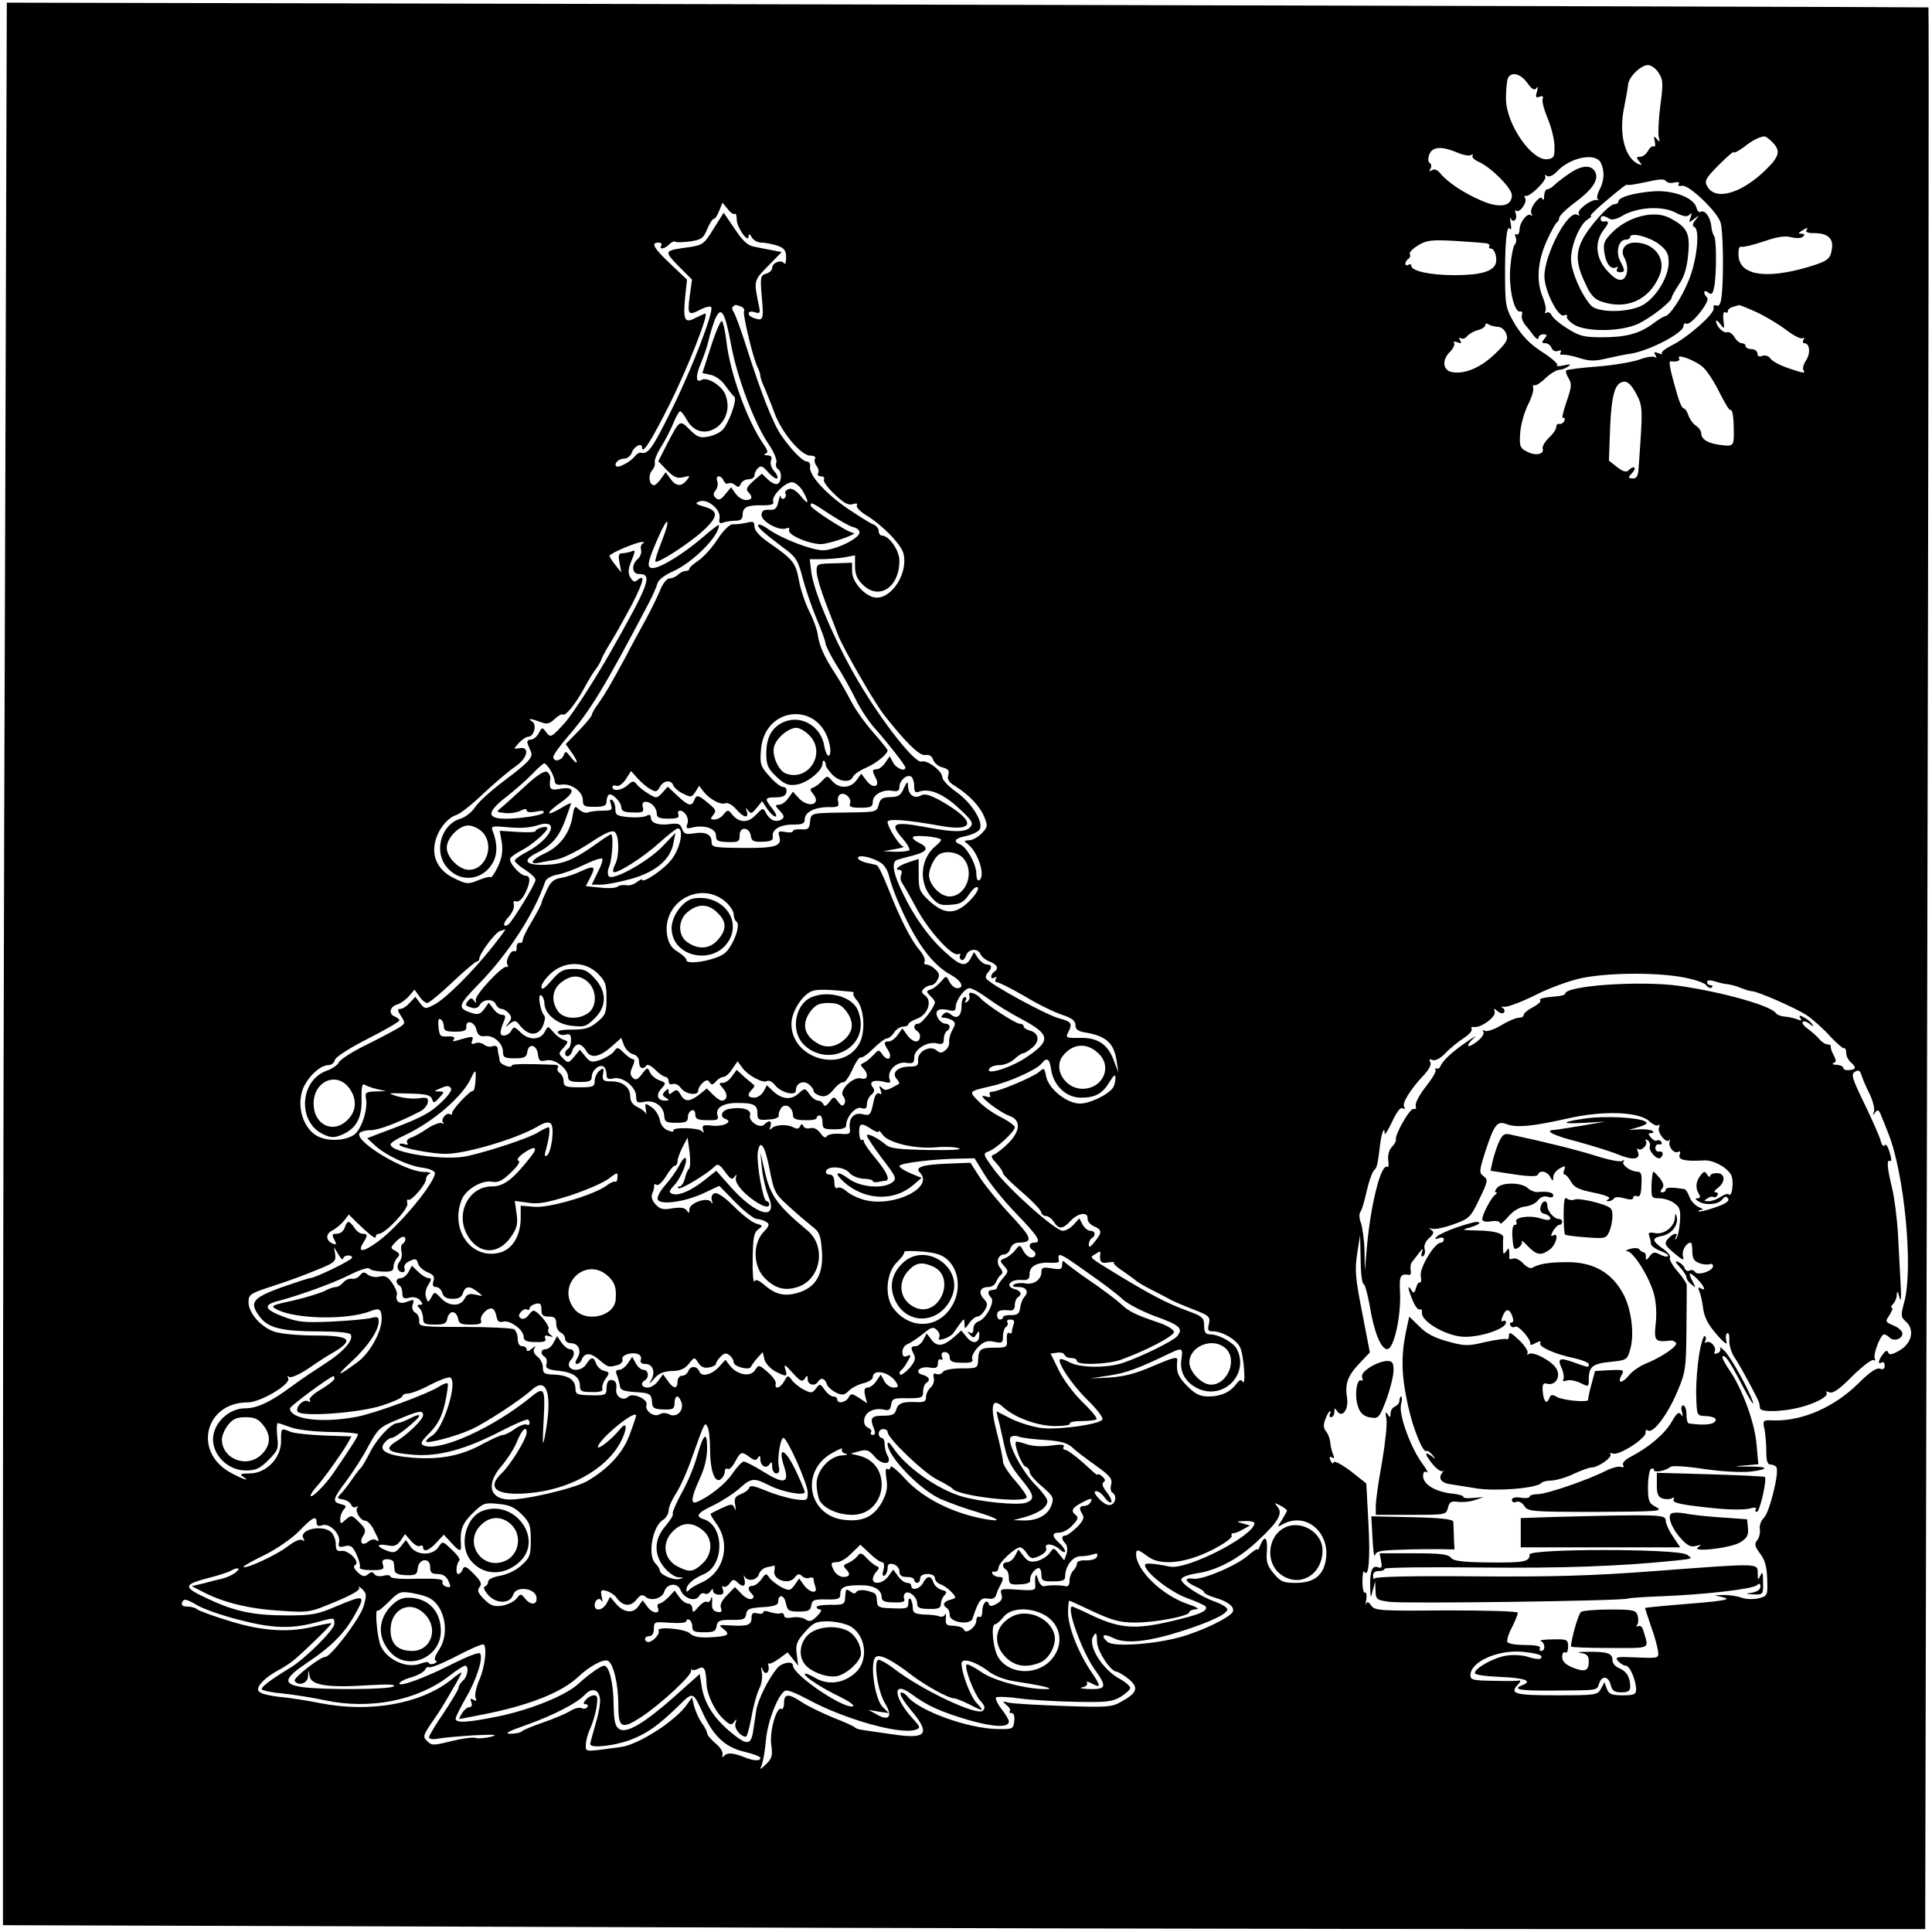 <?xml version="1.0" standalone="no"?>
<!DOCTYPE svg PUBLIC "-//W3C//DTD SVG 20010904//EN"
 "http://www.w3.org/TR/2001/REC-SVG-20010904/DTD/svg10.dtd">
<svg version="1.0" xmlns="http://www.w3.org/2000/svg"
 width="653pt" height="653pt" viewBox="0 0 653 653"
 preserveAspectRatio="xMidYMid meet">
<g transform="translate(0,653) scale(0.1,-0.1)"
fill="#000000" stroke="none">
<path d="M17 4599 c-4 -1057 -7 -2519 -7 -3249 l0 -1327 1928 -6 c1060 -4
2521 -7 3248 -7 l1321 0 7 3246 c4 1786 6 3247 4 3249 -2 1 -1464 5 -3249 9
l-3246 7 -6 -1922z m5589 1685 c15 -23 16 -36 6 -109 -6 -45 -8 -93 -6 -106 5
-20 4 -21 -6 -9 -10 12 -11 11 -7 -8 3 -12 1 -20 -3 -17 -5 3 -14 -4 -20 -15
-6 -11 -18 -20 -27 -20 -13 0 -13 -3 -3 -15 11 -13 10 -14 -1 -10 -47 19 -69
103 -49 195 6 30 12 64 13 75 3 26 43 65 67 65 11 0 27 -12 36 -26z m-444 -34
c16 -22 24 -27 31 -18 5 8 6 4 2 -11 -6 -19 -4 -23 8 -18 11 4 14 2 11 -8 -3
-7 5 -37 17 -65 12 -29 23 -71 23 -94 1 -36 -2 -41 -23 -44 -53 -8 -141 119
-141 205 0 28 3 58 6 67 10 25 42 19 66 -14z m828 -200 c30 -30 25 -49 -26
-98 -82 -78 -168 -101 -194 -51 -10 17 -5 27 39 71 28 28 51 48 51 44 0 -5 15
3 33 16 30 24 53 35 70 37 4 1 16 -8 27 -19z m-1066 -35 c20 -9 42 -13 48 -9
6 4 8 3 5 -2 -3 -6 7 -15 23 -22 41 -19 110 -88 110 -112 0 -37 -40 -45 -101
-19 -59 25 -115 62 -140 92 -10 13 -21 17 -29 12 -9 -6 -11 -4 -5 5 4 7 3 15
-2 19 -7 3 -7 15 -2 29 10 26 40 29 93 7z m486 -34 c14 -27 13 -61 -4 -93 -8
-15 -10 -29 -5 -32 5 -2 4 -3 -3 -2 -19 4 -69 -34 -62 -46 4 -7 2 -8 -5 -4
-30 19 -111 -133 -111 -208 0 -47 46 -140 66 -132 8 3 13 2 10 -3 -3 -5 7 -17
22 -27 41 -27 163 -26 222 3 44 22 110 74 110 87 0 4 11 24 25 45 18 26 27 57
31 102 7 72 -4 92 -64 123 -53 27 -143 3 -196 -53 -25 -26 -28 -35 -23 -67 6
-38 23 -57 41 -47 5 3 6 1 2 -5 -4 -7 -1 -12 8 -12 19 0 20 4 2 38 -16 31 -5
72 19 72 8 0 15 4 15 9 0 17 64 1 97 -24 27 -21 33 -33 33 -62 0 -47 -40 -115
-84 -142 -44 -28 -155 -30 -179 -3 -33 37 -67 116 -67 156 0 48 30 119 57 135
10 6 14 11 10 11 -5 0 12 17 36 38 73 62 85 71 89 67 2 -2 30 3 63 10 43 10
61 11 66 3 4 -6 16 -8 28 -5 13 3 19 1 15 -5 -4 -6 1 -8 12 -6 23 4 121 -90
130 -126 8 -32 10 -170 4 -237 -3 -34 -8 -45 -18 -42 -8 4 -12 0 -10 -9 4 -18
-89 -100 -143 -126 -21 -11 -35 -22 -32 -26 4 -4 -1 -4 -11 0 -15 6 -17 4 -11
-6 5 -8 4 -11 -2 -7 -6 4 -30 0 -54 -9 -24 -8 -88 -19 -142 -23 -53 -4 -100
-10 -103 -13 -3 -4 1 -16 8 -27 11 -18 10 -30 -8 -81 -11 -32 -16 -56 -11 -53
5 3 7 0 5 -8 -3 -8 -11 -13 -17 -12 -6 2 -11 -3 -11 -10 0 -8 -11 -24 -25 -37
-14 -13 -23 -30 -21 -36 7 -19 -23 -26 -52 -11 -24 12 -27 18 -24 61 1 27 13
69 25 95 13 25 22 52 19 59 -2 7 0 11 5 10 5 -2 22 9 38 25 16 15 37 27 45 27
8 0 22 5 30 11 11 8 8 9 -15 4 -16 -4 -27 -3 -22 1 4 4 -19 24 -50 44 -42 27
-67 53 -92 93 -31 53 -33 63 -34 149 -1 119 5 190 16 175 5 -7 6 1 3 18 -3 17
-3 24 0 17 8 -18 24 -4 17 16 -3 9 -2 14 2 10 11 -10 38 29 30 42 -4 6 -3 9 2
8 13 -5 73 54 66 65 -4 6 -1 7 6 2 8 -4 21 2 33 15 45 48 129 65 148 31z
m-2926 -174 c3 4 6 -5 6 -19 0 -26 40 -83 40 -57 1 10 4 9 11 -3 5 -10 20 -18
33 -18 13 0 36 -5 53 -10 24 -9 30 -16 30 -41 0 -16 -3 -25 -7 -19 -9 14 -40
2 -40 -15 0 -8 -9 -17 -21 -20 -19 -6 -20 -12 -14 -81 7 -75 5 -81 -29 -68
-24 9 -19 26 4 19 18 -6 20 -3 16 17 -19 91 -19 89 30 139 l46 47 -31 6 c-17
3 -45 9 -61 12 -23 4 -40 20 -67 61 l-37 54 -34 -54 c-31 -51 -37 -55 -80 -62
-89 -12 -89 -12 -39 -64 l46 -46 -8 -57 c-8 -63 -5 -66 39 -43 16 8 31 11 34
7 9 -15 -64 -206 -134 -347 -67 -135 -79 -151 -105 -145 -5 1 -14 -5 -20 -13
-13 -17 -55 -40 -62 -33 -9 9 8 26 27 26 10 0 21 9 25 19 6 21 35 37 35 19 0
-27 31 21 93 145 60 120 134 307 121 307 -3 0 -18 -7 -34 -15 -36 -19 -42 -7
-34 73 l6 57 -56 53 c-58 55 -67 72 -40 72 8 0 12 -4 9 -10 -9 -15 12 -12 28
5 8 8 17 11 20 8 3 -3 26 -2 50 1 38 6 45 11 57 41 8 19 18 35 22 35 5 0 13
12 19 28 l11 27 18 -22 c9 -12 20 -19 24 -16z m3621 -56 c-3 -5 7 -9 23 -9 47
1 69 -16 64 -51 -5 -37 -13 -43 -82 -64 -144 -42 -232 -27 -234 41 -1 20 3 31
10 28 6 -2 40 6 75 18 46 16 73 20 94 14 17 -4 34 -3 39 2 7 7 5 10 -4 10 -13
0 -13 2 0 10 19 12 23 12 15 1z m-1083 -43 c9 -1 14 -6 12 -10 -3 -4 -1 -8 5
-8 13 0 23 -33 16 -52 -10 -26 -53 -38 -139 -38 -83 0 -146 14 -146 32 0 5 -4
6 -10 3 -5 -3 -10 -2 -10 4 0 5 5 13 10 16 6 4 8 11 5 16 -3 5 9 18 27 29 29
18 44 20 123 16 50 -3 98 -7 107 -8z m-2518 -214 c9 -3 13 -10 11 -15 -6 -9
31 -163 46 -191 5 -10 9 -23 9 -29 0 -6 7 -25 15 -42 7 -18 23 -55 33 -84 25
-66 89 -142 120 -143 14 0 20 -4 17 -10 -4 -6 -1 -17 5 -25 6 -8 9 -19 5 -25
-3 -5 1 -10 10 -10 9 0 13 -5 10 -10 -4 -6 12 -28 35 -50 31 -30 48 -39 62
-34 13 4 18 2 14 -4 -3 -6 11 -21 31 -33 56 -34 120 -100 127 -131 15 -64 -37
-148 -91 -148 -35 0 -83 51 -83 88 l0 30 -60 -2 c-57 -1 -60 -2 -60 -26 1 -23
16 -72 49 -155 6 -16 17 -43 23 -60 17 -45 122 -227 155 -270 73 -93 120 -140
140 -137 14 2 23 -3 27 -16 4 -11 18 -23 32 -26 19 -5 24 -11 19 -26 -4 -14 2
-24 22 -36 48 -30 84 -68 99 -103 13 -32 13 -36 -8 -58 -12 -12 -31 -23 -42
-23 -18 -1 -19 -2 -5 -13 35 -27 61 -108 39 -122 -6 -4 -10 6 -10 22 0 32 -33
91 -55 99 -25 10 -17 21 19 28 19 4 39 13 46 21 18 22 -25 92 -80 130 -25 18
-45 39 -45 48 0 21 -52 60 -70 53 -21 -8 -130 129 -214 271 -77 131 -151 302
-159 371 l-5 42 39 0 c22 0 56 3 77 6 l37 7 0 -37 c0 -26 7 -44 25 -61 55 -56
125 -11 125 80 0 35 -35 85 -60 85 -5 0 -10 7 -10 15 0 9 -8 18 -17 22 -10 3
-49 28 -88 54 -77 53 -131 114 -127 141 2 10 -3 18 -10 18 -15 0 -52 38 -87
88 -28 40 -69 145 -117 296 -19 60 -39 114 -44 121 -5 7 -7 15 -3 18 8 8 8 8
27 1z m3433 -19 c30 -14 75 -41 100 -60 25 -19 50 -32 56 -28 6 3 7 1 3 -5 -4
-7 -3 -12 2 -12 19 0 22 -33 7 -57 -9 -13 -13 -28 -10 -33 8 -13 4 -13 -52 6
-26 9 -53 23 -59 32 -6 9 -18 13 -28 9 -10 -4 -16 -1 -16 8 0 8 -9 15 -20 15
-11 0 -20 5 -20 10 0 6 -6 10 -13 10 -7 0 -18 9 -25 21 -7 11 -18 19 -25 16
-12 -4 -36 20 -37 37 0 6 7 1 15 -10 13 -18 14 -17 10 14 -2 18 0 30 6 27 5
-4 9 -2 9 4 0 5 8 12 18 14 9 3 18 5 20 6 2 0 28 -10 59 -24z m-3465 -115 c21
-111 79 -263 127 -333 17 -25 28 -52 25 -60 -3 -8 -1 -18 5 -22 14 -8 14 -42
0 -50 -6 -4 -20 2 -32 13 l-22 21 -29 -25 c-21 -19 -26 -28 -17 -37 17 -17 13
-27 -8 -27 -11 0 -27 10 -35 22 l-15 21 -20 -24 c-15 -19 -22 -21 -32 -12 -9
9 -9 15 0 26 6 8 9 22 5 31 -3 9 -1 16 5 16 7 0 14 -7 17 -15 4 -8 10 -12 15
-9 6 3 16 1 23 -5 10 -9 15 -8 20 4 3 8 15 15 26 15 11 0 20 6 20 13 0 7 5 18
12 25 10 10 17 6 35 -15 13 -14 26 -23 30 -20 3 4 -1 15 -11 25 -9 11 -14 26
-10 36 4 11 1 16 -12 17 -11 0 -14 3 -6 6 9 3 7 11 -7 31 -55 79 -114 241
-126 350 -4 34 -11 64 -15 67 -4 3 -21 -36 -37 -86 l-29 -90 28 -6 c16 -3 38
-19 50 -37 12 -17 26 -34 30 -37 11 -8 -20 -94 -41 -113 -9 -9 -31 -19 -49
-22 -26 -5 -36 -1 -61 24 -34 34 -33 34 -77 -50 l-29 -57 29 -30 c23 -24 35
-29 55 -24 23 6 25 5 12 -10 -18 -23 -37 -21 -55 5 l-16 22 -16 -22 c-8 -12
-19 -22 -23 -22 -17 0 -21 33 -8 49 8 9 12 21 10 28 -2 6 7 30 21 52 14 22 33
59 42 81 9 22 19 40 23 40 3 0 14 -13 23 -30 51 -89 169 -9 129 88 -13 30 -61
59 -80 48 -19 -12 -21 13 -2 56 10 24 22 59 26 78 4 19 14 50 21 69 21 50 34
30 56 -89z m2592 65 c10 0 22 -10 27 -23 7 -19 2 -30 -37 -67 -47 -46 -101
-70 -144 -63 -33 4 -38 40 -10 68 11 11 18 25 15 30 -4 6 1 7 11 3 13 -5 15
-3 9 7 -5 8 -4 11 2 7 6 -4 16 -1 22 7 7 8 23 17 36 20 14 4 25 11 25 17 0 6
6 7 12 2 7 -4 21 -7 32 -8z m693 -137 c13 -12 38 -50 55 -85 17 -34 33 -61 37
-59 6 4 11 -23 11 -69 1 -52 -1 -55 -44 -49 -43 5 -66 19 -66 40 0 7 -8 19
-19 26 -10 7 -21 23 -25 36 -4 12 -11 22 -16 22 -5 0 -15 24 -23 53 -24 83
-28 107 -20 106 20 -3 34 2 28 10 -11 18 58 -8 82 -31z m-226 -90 c22 -43 22
-47 7 -255 -2 -23 -7 -31 -20 -30 -16 1 -16 3 -1 19 17 19 5 26 -13 8 -7 -7
-19 -4 -38 11 l-28 22 4 111 c5 116 17 156 50 156 11 0 26 -17 39 -42z m-2818
-327 c24 -42 20 -51 -7 -17 -16 19 -30 27 -41 23 -9 -4 -14 -11 -10 -16 3 -5
1 -12 -5 -16 -5 -3 -11 0 -11 7 -1 7 -4 0 -8 -17 -5 -24 -12 -30 -32 -28 -18
1 -25 -4 -25 -18 0 -22 59 -54 83 -45 9 4 13 1 10 -6 -5 -16 67 -47 108 -47
28 0 133 37 108 38 -17 1 -143 82 -143 92 0 13 3 12 66 -30 33 -21 68 -41 79
-43 11 -2 20 -10 20 -18 0 -20 -81 -59 -123 -60 -37 0 -137 38 -183 70 -16 12
-33 20 -36 16 -6 -6 18 -27 87 -79 40 -29 47 -41 62 -97 9 -36 30 -98 47 -139
17 -40 31 -78 31 -85 0 -7 16 -39 36 -72 21 -32 50 -85 66 -117 15 -32 45 -77
66 -100 46 -52 102 -124 102 -131 0 -16 -31 -3 -41 16 l-12 22 -15 -22 c-8
-12 -21 -22 -28 -22 -17 0 -17 -5 -4 -30 16 -30 -10 -37 -31 -9 l-18 24 -16
-22 c-20 -28 -59 -30 -82 -3 -17 19 -17 19 -34 1 -10 -11 -24 -21 -31 -23 -11
-4 -11 -8 0 -21 30 -36 -15 -50 -48 -15 l-20 22 -16 -22 c-8 -12 -22 -22 -31
-22 -14 0 -14 -3 3 -21 15 -16 16 -22 5 -29 -19 -11 -39 -2 -52 22 -10 19 -11
18 -35 -7 -26 -28 -57 -27 -81 4 -12 15 -14 14 -27 -1 -7 -10 -21 -18 -31 -18
-15 0 -15 2 -4 16 11 13 8 19 -17 39 -34 29 -40 30 -48 10 -8 -22 -20 -19 -56
15 l-33 31 -19 -21 c-18 -19 -20 -19 -46 -3 -15 9 -33 23 -39 31 -11 14 -15
13 -31 -1 -20 -19 -52 -23 -52 -7 0 5 6 7 14 4 7 -3 21 7 31 22 l18 28 22 -25
c12 -13 31 -30 43 -36 18 -11 23 -10 32 7 13 23 38 26 46 5 3 -8 18 -21 34
-28 25 -13 28 -12 40 6 l13 21 16 -21 c22 -26 56 -44 73 -38 8 3 24 -6 36 -20
25 -29 44 -33 36 -7 -5 14 -4 14 4 3 9 -13 14 -11 29 8 l19 23 17 -26 c10 -14
22 -26 28 -26 6 0 1 12 -10 26 -28 35 -27 39 11 39 23 0 34 5 36 18 2 10 -3
17 -11 17 -8 0 -29 16 -47 37 -30 33 -32 41 -28 90 13 149 201 163 232 16 4
-17 3 -34 -2 -37 -5 -3 -12 11 -16 32 -10 66 -77 107 -136 82 -40 -17 -60 -51
-60 -106 0 -40 5 -51 34 -79 28 -26 40 -31 68 -27 36 5 88 47 88 71 0 8 3 12
6 9 3 -4 6 -10 5 -15 0 -4 10 -18 21 -30 24 -26 63 -30 71 -8 4 8 23 21 44 30
33 14 73 46 73 59 0 3 -22 30 -50 62 -27 31 -60 77 -73 103 -13 25 -36 66 -52
91 -38 57 -56 97 -61 134 -2 17 -15 53 -29 80 -14 28 -30 76 -35 106 -11 58
-19 69 -103 127 -30 21 -47 40 -47 53 0 17 -4 19 -27 13 -16 -3 -36 -6 -46 -5
-11 0 -31 -19 -52 -51 -19 -29 -48 -61 -65 -72 -16 -11 -30 -23 -30 -27 0 -5
-6 -8 -13 -8 -7 0 -19 -6 -25 -12 -7 -7 -20 -13 -29 -13 -9 0 -23 -17 -32 -40
-9 -22 -31 -67 -49 -100 -18 -33 -50 -91 -70 -130 -55 -101 -65 -117 -89 -152
-13 -17 -23 -35 -23 -40 0 -4 -20 -28 -44 -53 l-44 -45 19 -27 c25 -34 24 -50
-1 -18 -17 22 -19 23 -25 7 -8 -19 -35 -24 -35 -5 0 6 22 37 48 67 76 87 126
169 277 457 12 23 24 51 27 62 3 12 24 28 51 40 68 30 157 119 157 157 0 4
-26 -16 -57 -43 -66 -56 -141 -102 -167 -102 -22 0 -18 20 19 104 34 78 43 65
11 -15 -14 -35 -23 -65 -21 -67 7 -8 110 58 159 102 55 50 56 70 4 84 -27 8
-30 11 -15 17 27 11 73 -26 69 -55 -3 -18 0 -21 13 -16 9 3 28 6 41 6 17 0 24
6 24 19 0 27 15 34 66 33 32 0 41 3 37 13 -6 18 40 65 64 65 10 0 26 -13 36
-29z m-539 -177 c-7 -3 -10 -13 -7 -23 2 -9 -3 -23 -11 -30 -23 -19 -20 -51 3
-51 48 0 38 -29 -100 -272 -56 -97 -123 -200 -149 -230 -46 -51 -49 -52 -63
-34 -14 19 -15 19 -26 -2 -6 -12 -19 -22 -27 -22 -10 0 -14 -5 -10 -15 3 -8 8
-21 11 -27 7 -19 -11 -37 -95 -100 -41 -31 -84 -70 -94 -86 -11 -17 -33 -34
-49 -39 -64 -18 -91 -106 -50 -160 42 -57 121 -52 157 8 18 30 18 68 1 111 -6
16 -2 17 52 12 38 -4 74 -2 98 6 81 27 51 -45 -37 -91 -21 -11 -38 -23 -38
-28 0 -5 16 -19 35 -31 19 -12 35 -27 35 -34 0 -11 -50 -95 -83 -141 -8 -11
-18 -17 -22 -13 -4 4 3 17 15 30 11 12 19 30 17 40 -3 11 0 15 8 11 8 -2 20 8
29 26 19 37 20 61 3 61 -19 0 -60 47 -52 59 3 6 21 18 38 27 34 17 87 63 87
75 0 4 -9 5 -20 2 -11 -3 -20 -8 -20 -12 0 -4 -27 -5 -60 -3 l-61 4 7 -39 c4
-29 1 -52 -13 -82 -11 -23 -22 -39 -25 -36 -3 3 -21 -2 -41 -10 -34 -14 -40
-14 -81 6 -55 26 -79 73 -64 128 11 41 42 78 72 87 12 4 53 36 91 73 39 36 87
77 108 91 41 28 49 68 12 61 -20 -3 -20 -3 -1 18 11 12 25 21 32 21 19 0 29
41 13 51 -19 12 -6 11 27 -1 22 -9 31 -7 49 10 12 11 24 18 27 15 8 -8 44 36
73 90 15 28 33 57 40 65 6 8 15 23 18 32 3 9 18 36 33 60 15 24 46 80 70 125
40 78 46 105 18 82 -9 -8 -15 -5 -24 10 -8 16 -7 29 5 57 13 33 13 36 -1 30
-9 -3 -23 -6 -31 -6 -12 0 -14 -7 -9 -32 l6 -33 -20 25 c-11 14 -20 28 -20 31
0 8 91 47 110 47 8 0 10 -2 4 -4z m561 -649 c60 -59 -2 -159 -80 -129 -24 10
-46 60 -39 89 7 30 49 65 76 65 10 0 30 -11 43 -25z m-875 -117 c8 -13 14 -30
15 -38 0 -10 8 -14 23 -12 33 5 72 -24 72 -52 0 -21 5 -23 40 -23 31 0 40 4
40 17 0 9 3 20 7 23 9 10 43 -23 43 -42 0 -12 10 -17 39 -17 33 -1 38 1 34 17
-4 12 0 19 9 19 19 0 38 -20 38 -41 0 -12 9 -16 39 -16 29 0 38 3 34 13 -3 8
-1 14 5 14 17 0 33 -27 25 -45 -5 -15 -2 -17 17 -12 40 10 80 -3 80 -27 0 -18
6 -21 40 -22 36 -1 40 1 40 23 0 31 34 28 38 -3 2 -17 10 -20 40 -19 27 1 36
5 34 17 -4 24 24 41 68 41 32 0 40 3 40 18 0 24 34 41 80 41 32 -1 37 2 33 18
-3 10 0 21 7 25 15 9 40 -13 33 -31 -4 -11 4 -14 36 -14 34 0 41 3 41 20 0 24
34 43 66 37 18 -3 24 0 24 13 0 22 25 44 40 35 5 -3 10 -18 10 -32 0 -19 4
-24 16 -19 34 13 81 -6 134 -55 45 -41 51 -51 40 -64 -16 -19 -57 -19 -160 1
-99 18 -114 11 -71 -38 17 -19 28 -38 24 -42 -3 -3 -25 -5 -47 -5 l-41 2 40 7
c22 4 35 8 28 9 -12 1 -53 65 -53 83 0 12 66 7 177 -13 120 -22 123 15 7 82
-42 23 -58 28 -72 20 -23 -12 -42 3 -43 33 0 17 -3 15 -14 -8 -10 -24 -19 -30
-46 -30 -27 -1 -34 -6 -39 -26 -6 -24 -9 -25 -95 -26 -139 -2 -133 -1 -137
-31 -2 -24 -7 -28 -30 -26 -16 1 -28 -2 -28 -6 0 -5 -12 -6 -26 -3 -23 4 -25
2 -20 -15 10 -33 -13 -40 -124 -39 -98 1 -105 2 -105 21 0 25 -21 35 -62 28
-25 -4 -32 -1 -38 16 -5 16 -13 19 -38 16 -41 -6 -67 3 -67 21 0 10 -5 12 -14
7 -8 -5 -35 -7 -60 -5 -41 4 -46 7 -46 27 0 13 -5 27 -11 31 -8 4 -9 0 -4 -15
6 -19 2 -21 -29 -21 -19 0 -41 -3 -49 -6 -8 -3 -21 2 -30 10 -14 14 -16 12
-22 -24 -9 -56 -44 -102 -93 -124 -45 -21 -57 -39 -19 -32 12 3 38 7 58 11 19
3 69 27 110 54 54 36 77 46 87 39 15 -13 16 -82 1 -110 -6 -11 -8 -22 -6 -25
10 -9 101 49 155 98 30 27 58 49 63 49 22 0 8 -69 -22 -106 -26 -34 -99 -82
-99 -67 0 3 -7 -1 -17 -8 -9 -8 -25 -13 -35 -11 -11 2 -25 0 -31 -5 -7 -5 -33
-6 -59 -3 l-48 5 15 29 c20 38 14 42 -30 22 -20 -10 -50 -20 -68 -23 -25 -4
-36 -13 -49 -42 -10 -21 -18 -40 -18 -44 0 -3 -14 -30 -31 -59 -18 -29 -32
-58 -32 -65 0 -7 -5 -11 -11 -10 -6 1 -10 -6 -10 -15 1 -10 -2 -15 -7 -13 -11
7 -32 -33 -24 -45 4 -6 2 -9 -3 -8 -14 5 -107 -95 -104 -112 2 -12 1 -12 -6
-2 -7 10 -11 10 -21 -2 -10 -12 -8 -16 10 -21 15 -5 25 -2 31 9 11 20 47 21
54 1 4 -8 12 -15 19 -15 7 0 18 -7 25 -15 10 -12 10 -18 -1 -32 -13 -17 -12
-17 4 -3 17 12 21 12 35 -7 28 -34 59 -36 76 -3 7 16 10 32 6 37 -14 14 -24
76 -11 69 6 -4 11 -16 11 -26 0 -36 42 -72 92 -77 42 -5 50 -3 78 25 41 41 41
89 1 134 -24 27 -36 33 -71 33 -37 0 -47 -6 -76 -39 -25 -29 -34 -34 -34 -21
0 9 15 30 33 46 46 41 114 41 157 -1 26 -26 30 -36 30 -84 0 -48 -3 -57 -31
-80 -25 -21 -41 -26 -85 -26 -37 0 -53 -4 -48 -11 3 -6 15 -9 25 -6 15 4 19 0
19 -18 0 -13 -4 -27 -10 -30 -13 -8 -13 -25 -1 -25 5 0 13 9 16 20 3 11 13 20
20 20 8 0 19 -9 25 -20 15 -28 44 -25 85 11 l35 31 9 -25 c5 -13 19 -27 30
-30 13 -3 21 -13 21 -26 0 -22 14 -28 25 -12 3 5 16 -1 30 -15 13 -13 29 -24
35 -24 5 0 10 -7 10 -15 0 -8 6 -12 14 -9 8 3 20 -3 27 -13 16 -22 59 -28 59
-9 0 8 7 19 16 27 12 10 17 10 23 0 6 -9 11 -8 21 4 7 8 18 15 25 15 7 0 21
12 30 27 l18 26 16 -22 c20 -27 70 -53 83 -45 6 4 18 -2 27 -13 20 -26 71 -39
71 -19 0 24 23 36 43 22 9 -7 17 -18 17 -23 0 -6 10 -13 23 -17 16 -4 28 1 45
22 12 15 27 26 33 24 5 -1 19 18 30 43 11 25 24 43 28 41 4 -3 23 10 42 29 19
19 40 35 46 35 7 0 18 9 25 20 7 11 21 20 30 20 10 0 18 4 18 8 0 4 13 13 30
19 36 13 52 60 27 78 -12 9 -14 14 -5 23 7 7 18 12 25 12 7 0 17 8 22 19 8 14
6 22 -8 35 -9 9 -23 16 -30 16 -7 0 -9 5 -6 10 4 6 -4 23 -17 39 -29 33 -67
109 -107 211 -16 41 -33 75 -38 76 -4 1 -20 5 -35 8 -16 4 -28 11 -28 16 0 13
47 3 77 -16 12 -7 24 -27 28 -45 4 -17 16 -52 27 -78 60 -142 116 -220 182
-256 36 -20 48 -45 21 -45 -8 0 -20 10 -26 22 -11 21 -11 21 -28 1 -9 -11 -24
-23 -34 -27 -17 -5 -17 -7 -3 -22 9 -8 16 -18 16 -21 0 -16 -44 -73 -56 -73
-16 0 -19 -16 -4 -25 15 -9 12 -35 -4 -35 -8 0 -22 10 -30 22 l-16 22 -16 -22
c-8 -12 -22 -22 -30 -22 -17 0 -18 -5 -2 -30 16 -26 0 -40 -18 -16 -14 20 -14
19 -33 -1 -11 -12 -26 -23 -33 -26 -10 -4 -11 -7 0 -18 19 -20 15 -41 -7 -34
-27 8 -77 -41 -61 -60 7 -8 8 -20 4 -26 -5 -9 -11 -7 -21 7 -14 19 -15 19 -30
-1 -11 -14 -17 -16 -20 -7 -3 6 -11 12 -18 12 -8 0 -21 10 -29 22 -15 21 -16
21 -37 2 -25 -23 -56 -20 -86 8 l-21 20 -11 -21 c-7 -12 -21 -21 -31 -21 -23
0 -26 10 -8 28 6 6 10 13 7 14 -2 2 -16 14 -32 27 l-27 25 -16 -22 c-8 -12
-22 -22 -31 -22 -14 0 -14 -2 1 -19 17 -19 15 -41 -5 -41 -5 0 -18 9 -29 20
l-21 21 -26 -21 c-33 -25 -49 -25 -63 1 -9 16 -14 18 -26 8 -11 -9 -14 -9 -14
2 0 10 -3 10 -12 1 -10 -10 -10 -15 2 -22 13 -8 13 -10 -2 -10 -26 0 -32 19
-13 40 17 19 17 20 -7 29 -14 5 -28 18 -32 28 -7 16 -9 16 -26 -7 -15 -20 -22
-22 -31 -13 -10 10 -10 18 -1 38 7 15 8 25 2 25 -6 0 -20 10 -32 22 -19 19
-22 20 -33 4 -7 -9 -27 -21 -45 -28 -30 -10 -35 -9 -52 12 l-18 22 -19 -23
c-19 -23 -21 -23 -37 -7 -17 17 -17 18 1 37 17 20 17 21 -1 27 -11 4 -26 16
-35 27 -17 20 -17 20 -28 -1 -15 -28 -54 -29 -82 -1 -20 20 -23 20 -31 5 -5
-9 -16 -16 -25 -16 -15 0 -15 12 2 53 5 12 2 17 -8 17 -9 0 -22 9 -30 21 l-15
20 -15 -21 c-12 -17 -21 -20 -39 -15 -54 17 -52 25 20 99 100 102 189 240 225
347 3 9 22 20 42 23 21 4 61 19 91 34 29 14 56 23 59 20 4 -3 -3 -24 -15 -47
l-20 -41 32 0 c18 0 64 9 103 20 81 23 131 65 141 120 l7 35 -45 -47 c-50 -51
-165 -115 -180 -100 -5 5 -5 20 2 36 10 28 14 106 5 106 -3 0 -26 -15 -52 -34
-75 -53 -110 -67 -170 -69 -66 -2 -80 14 -31 39 52 26 76 53 98 111 11 30 20
56 20 58 0 2 -16 -5 -35 -17 -53 -31 -52 -17 2 21 50 35 46 55 -9 44 -28 -5
-33 1 -28 36 1 8 -4 17 -11 22 -9 5 -34 -11 -75 -49 -34 -31 -70 -64 -80 -72
-18 -14 -17 -15 13 -18 18 -2 41 2 53 8 13 7 20 7 20 1 0 -6 13 -8 32 -4 20 4
29 3 25 -4 -4 -6 -37 -13 -75 -17 -117 -12 -131 9 -49 72 28 22 68 57 86 76
19 20 37 36 41 36 3 0 12 -10 20 -22z m-232 -208 c46 -43 16 -130 -43 -130
-33 0 -75 42 -75 75 0 32 41 75 73 75 13 0 33 -9 45 -20z m1552 -27 c3 -2 -5
-12 -16 -21 -52 -41 -60 -121 -18 -172 23 -27 32 -31 67 -28 34 2 45 9 63 36
13 19 25 28 29 22 4 -6 -9 -26 -28 -45 -47 -47 -84 -47 -135 -1 -34 32 -37 39
-37 89 l0 54 -30 -10 c-35 -11 -55 -27 -36 -27 8 0 11 -6 7 -16 -4 -9 -2 -22
3 -28 4 -6 25 -42 46 -81 40 -77 122 -168 143 -160 7 2 10 1 7 -4 -3 -5 -1
-12 4 -15 5 -4 12 3 16 14 7 23 40 27 49 5 3 -8 17 -20 31 -25 26 -10 32 -24
15 -35 -5 -3 -10 -11 -10 -16 0 -6 5 -7 12 -3 7 4 8 3 4 -4 -4 -7 -2 -12 4
-12 6 0 48 -21 93 -47 44 -27 102 -55 127 -63 33 -11 45 -20 45 -35 0 -15 9
-21 35 -25 69 -12 95 -36 104 -95 l6 -40 -16 42 c-20 54 -55 77 -116 75 -44
-1 -47 1 -38 18 16 30 12 37 -30 48 -41 10 -235 116 -246 134 -4 5 -1 15 5 21
15 15 14 27 -3 27 -8 0 -21 9 -30 21 l-14 21 -11 -21 c-17 -30 -35 -26 -82 17
-56 49 -109 122 -147 202 -34 68 -40 108 -19 114 6 2 31 9 55 15 48 13 53 26
17 43 -13 6 -22 15 -19 19 5 8 83 1 94 -8z m75 -63 c42 -46 11 -130 -46 -130
-31 0 -69 40 -69 72 0 22 18 60 34 70 21 14 63 8 81 -12z m-798 -152 c12 -12
23 -29 23 -39 0 -10 4 -20 9 -24 17 -10 -13 -87 -41 -108 -31 -23 -128 -40
-128 -22 0 6 -13 18 -29 28 -21 12 -31 28 -36 55 -19 116 117 190 202 110z
m-794 -150 c-64 -81 -158 -175 -196 -194 -29 -15 -31 -15 -47 5 l-16 22 -19
-20 c-10 -12 -24 -21 -32 -21 -11 0 -10 -5 3 -25 15 -23 15 -25 -14 -42 -17
-10 -66 -36 -111 -58 -44 -22 -82 -47 -86 -56 -3 -8 -21 -21 -41 -28 -91 -33
-99 -172 -13 -214 27 -13 38 -13 63 -3 49 20 70 57 68 121 -1 39 2 54 10 49 6
-4 25 -11 42 -15 l31 -7 -36 -1 c-32 -1 -36 -4 -32 -24 7 -38 -16 -106 -41
-123 -36 -23 -100 -22 -133 2 -39 29 -57 90 -43 142 11 43 59 92 90 92 10 0
20 8 22 18 3 10 50 40 111 71 59 30 107 58 107 62 0 4 -7 9 -15 13 -23 8 -18
34 8 41 12 4 30 17 40 29 l18 21 16 -22 c8 -13 21 -23 27 -23 6 0 45 32 85 70
41 39 78 70 82 70 5 0 9 4 9 10 0 16 54 89 70 93 8 3 16 5 18 6 2 0 -18 -27
-45 -61z m4019 -100 c41 -7 78 -19 85 -28 6 -8 15 -12 19 -7 4 4 2 7 -4 7 -7
0 -12 5 -12 11 0 6 8 7 23 3 12 -4 31 -9 42 -10 11 -1 33 -6 48 -13 16 -6 32
-11 37 -11 20 0 147 -56 186 -81 22 -15 58 -47 79 -71 22 -23 43 -42 47 -41 5
2 8 -5 8 -16 0 -10 7 -24 15 -31 20 -17 19 -25 -5 -27 -11 -1 -20 2 -20 8 0 5
-10 9 -22 10 -13 0 -17 3 -11 6 10 4 10 9 1 26 -7 12 -11 25 -10 30 1 4 -4 7
-11 7 -7 0 -20 8 -28 18 -9 11 -27 26 -39 35 -13 9 -21 20 -17 23 4 4 14 1 24
-7 11 -9 14 -10 9 -2 -4 7 -16 18 -28 24 -16 9 -19 8 -13 -2 6 -9 3 -10 -11
-4 -10 4 -29 8 -42 9 -12 1 -26 6 -30 12 -17 25 -180 71 -327 92 -130 18 -385
1 -385 -27 0 -3 -11 -7 -25 -8 -54 -5 -63 -8 -59 -15 3 -4 -9 -14 -26 -23 -16
-8 -30 -20 -30 -25 0 -6 -7 -10 -17 -10 -9 0 -36 -11 -60 -26 -24 -14 -48 -22
-55 -18 -6 4 -8 3 -4 -4 3 -6 -6 -20 -20 -31 -34 -27 -45 -19 -13 10 13 11 3
6 -23 -12 -49 -33 -84 -66 -90 -84 -2 -5 -7 -8 -13 -7 -5 2 -7 0 -3 -4 4 -4
-11 -29 -33 -57 -22 -28 -37 -57 -34 -65 3 -8 0 -12 -7 -10 -12 4 -65 -88 -60
-105 1 -4 -5 -15 -14 -24 -9 -10 -14 -27 -12 -44 3 -15 1 -26 -3 -23 -21 13
-56 -125 -69 -271 l-7 -80 -1 67 c-1 37 -7 79 -12 94 -6 15 -7 31 -2 38 5 6
14 37 21 69 7 31 18 63 24 70 12 12 13 18 22 91 5 39 15 62 15 35 0 -8 11 10
25 39 16 35 29 51 36 46 8 -4 9 -3 5 5 -8 12 20 58 67 108 18 19 26 36 21 44
-5 8 -2 11 8 6 10 -3 27 6 44 24 16 17 44 39 62 51 17 11 29 24 26 30 -3 5 0
8 7 7 23 -5 76 34 71 51 -4 13 -3 13 10 2 10 -8 19 -9 22 -3 3 5 0 12 -6 15
-7 3 -4 5 7 3 11 -1 59 17 105 40 47 24 117 49 155 57 88 18 242 20 337 4z
m-3694 -18 c30 -28 30 -83 0 -104 -33 -24 -84 -20 -102 6 -24 34 -20 73 10 97
34 27 64 27 92 1z m890 -32 c6 -1 10 -4 7 -6 -3 -3 2 -13 11 -23 25 -28 30
-106 9 -145 -55 -103 -230 -54 -230 65 0 41 36 98 69 111 18 7 52 6 134 -2z
m463 -24 c26 -19 76 -50 111 -68 99 -53 102 -73 15 -131 -53 -35 -138 -61
-123 -37 4 7 20 12 35 12 15 0 37 9 49 20 12 11 25 20 30 20 5 0 19 9 32 20
26 22 21 49 -10 57 -11 3 -20 9 -20 14 0 5 -6 9 -14 9 -14 0 -113 65 -131 85
-16 19 -45 27 -39 11 3 -8 0 -17 -7 -22 -8 -4 -10 -3 -5 4 4 7 2 12 -3 12 -6
0 -11 -13 -11 -29 0 -35 -15 -48 -36 -30 -11 9 -18 9 -26 1 -9 -9 -8 -12 3
-12 7 0 20 -4 28 -9 11 -7 11 -13 0 -32 -7 -13 -12 -31 -11 -40 2 -9 -4 -22
-13 -29 -12 -10 -18 -10 -30 0 -22 19 -65 -5 -62 -34 2 -17 -4 -21 -28 -21
-40 0 -62 -20 -45 -41 7 -8 11 -15 9 -17 -42 -24 -47 -25 -58 -14 -9 9 -11 8
-5 -7 5 -13 4 -17 -4 -12 -7 4 -14 -4 -18 -21 -11 -53 -13 -55 -38 -49 -29 7
-47 -12 -44 -45 3 -22 0 -24 -34 -21 -20 1 -39 -2 -43 -8 -5 -8 -12 -4 -22 10
-10 13 -22 20 -34 17 -10 -3 -21 0 -24 7 -3 8 -7 8 -11 -1 -4 -9 -11 -10 -23
-3 -22 11 -63 9 -74 -5 -5 -6 -7 -3 -3 8 6 19 -4 23 -21 6 -15 -15 -54 11 -48
32 6 19 -28 29 -70 21 -26 -4 -34 -27 -13 -34 27 -9 -5 -26 -42 -23 -33 4 -38
2 -34 -13 4 -10 3 -13 -3 -6 -9 13 -105 15 -97 2 3 -4 -5 -4 -18 1 -14 5 -25
19 -28 36 -3 15 -15 35 -28 43 -22 15 -23 14 -19 -9 2 -13 2 -19 0 -13 -2 6
-15 16 -28 22 -17 8 -25 20 -25 36 0 31 -25 51 -64 51 -27 0 -31 3 -28 25 4
21 2 22 -12 11 -9 -7 -16 -23 -16 -35 0 -19 -6 -21 -52 -21 -46 0 -53 3 -53
20 0 11 -6 24 -13 28 -7 5 -10 12 -7 18 4 5 0 9 -7 10 -101 4 -148 3 -148 -2
0 -12 -40 3 -41 15 -1 6 -2 16 -4 21 -1 6 -3 15 -3 22 -1 7 -9 10 -17 7 -8 -4
-21 -1 -29 5 -7 6 -21 9 -30 5 -12 -5 -15 -2 -10 9 5 14 1 15 -28 7 -40 -12
-41 -12 -33 -1 3 6 -7 9 -22 8 -25 -2 -28 2 -31 32 -2 21 0 31 7 26 6 -3 11
-14 11 -24 0 -15 8 -18 39 -18 29 0 38 4 37 16 -2 26 28 18 34 -9 5 -19 12
-24 29 -22 29 4 61 -24 61 -53 0 -19 5 -22 39 -22 33 0 40 3 43 21 4 31 32 26
36 -7 3 -23 7 -26 28 -21 29 7 74 -28 74 -56 0 -13 9 -17 40 -17 31 0 40 3 40
17 0 22 25 44 40 35 5 -3 10 -15 10 -26 0 -15 5 -18 23 -14 31 8 77 -29 77
-60 0 -21 4 -24 28 -19 34 7 65 -15 67 -47 1 -21 7 -24 41 -24 32 0 39 4 39
19 0 11 6 21 13 23 7 3 12 -3 12 -14 0 -15 8 -19 40 -19 34 -1 40 1 35 16 -8
26 20 43 70 42 54 0 65 -7 65 -36 0 -20 4 -23 38 -20 22 1 36 7 34 14 -1 7 3
18 9 26 14 17 39 1 39 -25 0 -12 10 -17 40 -17 22 -1 40 2 40 7 0 5 5 9 10 9
6 0 10 -11 10 -24 0 -21 5 -23 40 -23 28 0 40 4 40 14 0 28 32 64 51 58 14 -5
19 -1 19 13 0 11 7 25 15 32 11 9 12 16 5 25 -15 18 3 27 36 19 22 -6 26 -4
21 8 -10 28 22 60 54 56 25 -4 29 -1 29 18 0 28 46 56 78 47 17 -4 22 -1 22
15 0 12 5 24 10 27 15 9 12 25 -5 25 -8 0 -19 9 -25 19 -13 25 1 35 36 27 18
-5 24 -2 24 9 0 24 30 65 47 65 9 0 37 -16 64 -36z m377 -190 c41 -46 6 -114
-59 -114 -60 0 -101 69 -66 112 35 44 86 45 125 2z m-165 -51 c9 -53 51 -93
100 -93 49 0 73 13 97 53 16 25 20 28 20 12 0 -11 -4 -25 -8 -31 -15 -23 -78
-54 -111 -54 -45 0 -106 49 -115 91 -6 30 -7 31 -24 16 -19 -17 -138 -67 -159
-67 -8 0 -11 -5 -7 -11 4 -8 -1 -9 -17 -4 -34 10 47 -54 84 -67 38 -14 36 -51
-5 -92 -18 -18 -40 -35 -48 -38 -12 -4 -11 -10 8 -30 12 -13 22 -28 22 -34 1
-5 30 -34 65 -64 35 -30 64 -61 64 -67 1 -7 8 -13 16 -13 8 0 20 -9 27 -20 17
-26 30 -25 57 4 25 27 59 31 57 7 -1 -9 9 -20 22 -26 27 -12 28 -20 2 -52 -14
-18 -20 -21 -20 -10 0 9 5 19 10 22 15 9 12 25 -5 25 -8 0 -19 9 -26 21 l-11
21 -19 -21 c-11 -12 -27 -21 -37 -21 -25 0 -181 139 -230 204 -41 56 -41 57
-19 65 26 10 87 67 87 81 0 5 -21 21 -47 34 -27 13 -61 38 -77 55 -32 33 -33
32 44 50 60 13 152 55 169 75 20 24 28 20 34 -21z m2766 -80 c11 -23 18 -50
15 -60 -5 -15 -4 -15 4 -3 9 12 13 9 22 -15 7 -17 17 -41 22 -55 54 -133 85
-451 55 -568 -13 -48 -13 -53 5 -69 30 -27 20 -73 -21 -97 -26 -15 -36 -17
-39 -7 -3 8 -8 7 -18 -6 -16 -21 -18 -37 -4 -28 6 3 10 -1 10 -10 0 -12 -5
-15 -16 -11 -11 4 -34 -11 -72 -49 -82 -81 -189 -128 -286 -126 -38 2 -39 1
-32 -30 3 -17 6 -51 6 -75 0 -32 4 -44 14 -44 8 0 17 -4 20 -9 11 -16 -24
-155 -42 -171 -9 -8 -16 -25 -14 -38 2 -13 -2 -30 -9 -38 -10 -12 -8 -21 10
-45 17 -22 23 -46 24 -87 2 -54 1 -56 -28 -64 -17 -4 -42 -4 -59 2 -16 6 -43
9 -60 9 l-31 -1 30 -7 c32 -8 -4 -13 -182 -27 -46 -4 -83 -8 -83 -9 0 -1 9
-28 20 -61 12 -32 22 -70 24 -84 3 -25 3 -25 -73 -22 -67 3 -74 2 -62 -12 8
-9 19 -16 26 -16 14 0 35 -50 35 -81 0 -16 -8 -19 -45 -19 -38 0 -47 4 -54 22
l-8 22 -12 -22 c-11 -21 -17 -22 -151 -22 -143 0 -160 5 -127 39 6 7 8 12 2
11 -5 -2 -45 -2 -87 -1 -69 1 -78 3 -78 19 0 46 94 87 177 79 55 -6 71 -12 60
-23 -3 -3 -21 -1 -40 5 -19 7 -52 9 -76 5 -43 -7 -106 -42 -106 -59 0 -6 39
-11 88 -13 80 -3 109 -14 72 -28 -36 -14 -7 -19 108 -18 152 1 144 0 152 24 9
28 32 25 39 -5 5 -20 13 -25 36 -25 23 0 30 5 30 19 0 32 -12 52 -36 62 -14 5
-24 17 -24 28 0 23 -17 29 -85 28 -27 0 -38 -2 -22 -4 21 -3 27 -10 27 -28 0
-33 -13 -38 -55 -21 -24 10 -35 21 -35 36 0 12 5 18 10 15 6 -4 10 5 10 19 0
25 -3 26 -52 25 -29 0 -47 -3 -40 -6 15 -6 16 -33 1 -33 -5 0 -7 4 -4 10 4 6
-15 10 -49 10 -30 0 -58 4 -61 10 -3 5 3 27 15 49 11 22 20 44 20 50 0 5 -96
8 -241 8 -222 -2 -242 -1 -254 16 -10 14 -14 15 -18 5 -2 -7 -2 0 1 16 2 16 0
26 -4 23 -5 -3 -9 14 -9 38 0 24 3 38 6 33 15 -24 21 43 14 167 l-7 131 -53
42 c-31 23 -55 36 -58 29 -2 -6 -6 -3 -10 7 -5 11 -3 15 5 10 8 -5 9 -2 3 12
-4 10 -8 28 -9 40 -1 11 -7 28 -14 36 -9 11 -10 23 -2 42 5 14 12 26 15 26 4
0 3 -4 0 -10 -3 -5 -1 -10 4 -10 6 0 11 8 11 18 0 14 2 14 9 3 17 -26 40 5 34
44 -8 48 2 75 42 117 l35 37 -26 135 c-23 116 -25 144 -17 198 l10 63 2 -82
c0 -46 5 -83 10 -83 4 0 13 -32 20 -70 15 -92 38 -150 60 -150 22 0 47 111 43
193 -3 55 1 63 31 58 5 -1 7 6 5 16 -2 10 0 23 5 28 4 6 15 19 23 30 13 17 15
17 10 2 -4 -11 -2 -16 5 -12 5 4 7 15 4 24 -3 11 3 25 15 36 16 14 18 21 8 28
-10 6 -9 7 3 4 9 -3 42 4 72 15 53 19 58 24 87 85 29 60 30 66 15 77 -16 12
-16 17 5 83 31 94 40 106 74 93 33 -12 86 -7 206 20 119 27 240 23 275 -10 12
-11 25 -17 30 -13 4 5 6 1 2 -9 -6 -17 27 -56 35 -41 3 4 3 2 1 -6 -5 -18 16
-42 30 -34 6 4 8 0 4 -10 -6 -17 18 -23 82 -19 31 2 78 -23 92 -49 10 -20 4
-77 -8 -66 -3 4 -15 0 -27 -8 -11 -8 -30 -15 -41 -15 -16 0 -17 2 -5 9 8 6 17
8 21 5 4 -2 10 0 14 6 3 5 1 10 -6 10 -7 0 -5 6 6 14 28 20 27 51 -2 51 -13 0
-23 -4 -23 -10 0 -5 -5 -3 -10 5 -8 13 -11 12 -24 -5 -15 -21 -16 -41 -3 -62
5 -8 3 -13 -5 -13 -9 0 -9 -3 2 -10 23 -15 66 -12 80 5 10 12 15 13 21 4 5 -9
-9 -18 -44 -30 -29 -10 -54 -16 -56 -13 -2 2 2 4 10 5 8 0 4 4 -9 9 -12 5 -27
21 -32 35 -5 14 -13 26 -17 26 -45 7 -63 6 -63 -2 0 -5 -5 -9 -11 -9 -8 0 -8
4 -1 13 7 8 5 18 -8 35 -10 12 -20 22 -22 22 -2 0 -5 -20 -6 -45 -1 -43 0 -45
26 -45 15 0 38 -7 50 -16 20 -14 23 -23 20 -65 -2 -26 -8 -52 -13 -56 -4 -4
-5 -2 -1 5 11 18 -9 15 -26 -5 -14 -16 -12 -21 20 -48 31 -26 35 -27 30 -10
-4 18 11 45 27 45 3 0 5 -14 5 -30 0 -23 6 -33 23 -39 12 -5 28 -6 35 -4 6 3
12 0 12 -6 0 -17 -52 -34 -61 -20 -4 6 -12 8 -18 5 -6 -4 -14 -1 -17 8 -3 8
-13 17 -22 21 -12 4 -10 -1 6 -18 12 -13 22 -28 22 -34 0 -6 7 -17 17 -24 15
-13 15 -12 5 8 -18 34 -14 37 13 12 25 -25 34 -46 13 -33 -8 5 -9 2 -4 -12 5
-10 10 -37 13 -59 4 -28 17 -53 45 -85 27 -31 38 -38 33 -23 -3 12 -2 24 3 27
5 3 8 -8 7 -24 -1 -16 7 -42 17 -57 20 -29 81 -142 84 -155 1 -5 2 -12 3 -18
2 -14 77 -12 138 4 56 15 97 39 86 50 -4 4 0 4 10 0 13 -4 34 10 78 55 34 33
66 58 72 54 5 -3 7 -1 4 4 -8 12 19 83 31 83 4 0 13 -5 19 -11 14 -14 43 -5
43 14 0 8 -13 20 -30 27 -28 12 -29 13 -13 36 8 13 12 24 7 24 -4 0 -3 5 4 12
7 7 13 21 13 32 1 15 4 12 9 -9 5 -19 7 -3 4 45 -2 41 -6 118 -9 170 -3 52
-12 122 -20 155 -17 70 -19 98 -6 91 5 -4 4 10 -2 29 -6 20 -13 31 -17 24 -4
-6 -10 1 -14 17 -4 15 -29 71 -55 125 -41 84 -45 98 -32 106 12 8 17 6 23 -11
3 -11 15 -40 27 -63z m-4712 43 c-1 -19 -5 -34 -8 -33 -9 3 -74 -66 -71 -76 1
-4 -2 -6 -7 -3 -12 8 -33 -18 -23 -29 4 -5 2 -5 -5 -1 -6 3 -28 -5 -48 -18
-20 -14 -45 -28 -56 -31 -11 -4 -16 -11 -13 -17 5 -7 1 -9 -9 -5 -10 3 -17 2
-17 -2 0 -10 108 -31 156 -31 69 0 243 52 312 93 23 14 37 16 44 9 13 -13 2
-98 -14 -108 -6 -4 -8 1 -5 12 13 44 18 84 11 84 -3 0 -21 -8 -38 -19 -31 -18
-152 -59 -234 -78 -74 -18 -262 10 -262 39 0 5 21 19 48 31 96 45 196 131 224
193 15 32 18 30 15 -10z m-428 -22 c28 -36 27 -79 -4 -109 -49 -49 -115 -17
-115 55 0 75 76 109 119 54z m346 -4 c3 -5 -13 -28 -37 -49 -39 -37 -75 -54
-200 -100 l-47 -18 27 -25 c36 -33 112 -69 162 -75 22 -3 40 -11 40 -18 0 -33
-122 -180 -192 -231 -50 -37 -72 -39 -50 -4 16 25 15 30 -3 30 -8 0 -20 9 -27
20 -7 11 -16 20 -20 20 -4 0 -10 -9 -13 -20 -4 -11 -15 -20 -26 -20 -17 0 -18
-3 -9 -20 8 -16 8 -18 -4 -14 -25 10 -27 33 -3 45 12 6 30 21 39 32 l17 22 25
-25 c47 -45 66 -60 66 -50 0 6 5 10 11 10 21 0 100 84 96 102 -3 10 -1 16 3
13 10 -6 60 52 60 70 0 7 6 16 13 18 6 3 -3 6 -22 6 -64 2 -233 103 -216 131
3 5 20 10 37 10 27 0 91 24 167 63 13 6 25 20 27 31 2 15 -2 18 -29 14 -18 -3
-50 0 -72 6 -39 12 -37 12 34 10 60 -1 76 -5 81 -18 5 -16 8 -15 24 3 19 21
19 21 0 22 -18 0 -18 1 1 9 27 12 33 12 40 0z m1420 -136 c14 -9 25 -13 25 -8
0 5 6 -1 14 -12 19 -27 110 -48 178 -42 29 3 64 2 78 -3 16 -5 -22 -7 -101 -6
-101 2 -131 5 -145 18 -27 23 -64 41 -64 31 0 -5 23 -40 51 -77 49 -64 51 -69
34 -82 -32 -22 -106 -16 -145 12 -45 33 -54 21 -12 -15 70 -58 166 -60 229 -5
l28 24 -37 15 c-21 9 -38 20 -38 25 0 10 118 24 205 25 l49 1 33 -54 c18 -30
66 -90 108 -133 76 -79 87 -98 60 -98 -17 0 -20 -16 -5 -25 15 -9 12 -25 -5
-25 -8 0 -20 10 -26 22 -12 22 -12 22 -28 2 -9 -11 -24 -23 -35 -27 -17 -7
-18 -9 -2 -26 15 -17 15 -19 -4 -41 -11 -13 -20 -27 -20 -32 0 -4 -7 -8 -15
-8 -17 0 -19 -12 -5 -26 14 -14 -18 -72 -42 -80 -10 -3 -18 -14 -18 -25 0 -13
-4 -18 -12 -13 -10 5 -10 3 0 -7 11 -12 14 -12 22 1 8 13 10 13 10 -2 0 -28
-22 -33 -42 -8 l-19 23 -22 -20 c-37 -33 -59 -37 -78 -12 l-17 22 -11 -21 c-6
-12 -18 -22 -26 -22 -17 0 -18 -5 -6 -28 7 -13 3 -25 -15 -46 -14 -15 -28 -25
-32 -22 -3 4 -2 10 3 14 6 4 16 18 23 31 12 21 12 23 -2 18 -11 -5 -16 -1 -16
14 0 11 8 23 18 26 9 4 32 19 51 34 29 24 36 26 48 13 8 -7 11 -19 7 -25 -4
-8 1 -9 17 -4 13 4 27 13 31 19 4 6 14 20 22 31 15 20 15 20 16 0 0 -18 1 -18
16 3 8 12 21 22 27 22 7 0 18 9 25 21 11 18 11 24 -3 39 -20 22 -12 40 16 40
11 0 23 8 26 18 4 9 11 20 17 24 6 4 5 12 -3 22 -16 19 -8 46 13 46 8 0 18 9
21 20 4 12 15 20 28 20 50 1 46 15 -24 90 -39 41 -86 99 -105 127 l-34 53 -77
-3 c-84 -3 -112 -12 -94 -30 50 -50 -86 -118 -186 -93 -23 6 -50 19 -61 29
-12 11 -26 16 -31 12 -7 -4 -11 4 -11 19 0 17 -6 26 -16 26 -9 0 -14 5 -12 12
7 19 61 15 79 -6 8 -10 29 -19 47 -20 18 0 32 -4 32 -8 0 -3 8 -5 18 -3 9 2
20 4 25 4 17 2 5 29 -33 75 -22 26 -40 52 -40 58 0 5 -3 7 -7 5 -5 -3 -8 8 -9
24 -1 33 7 36 41 13z m-616 -134 c-4 -3 -11 -18 -14 -33 -4 -15 -12 -27 -18
-27 -6 0 -8 -3 -4 -6 6 -7 97 48 122 73 11 11 17 8 36 -18 17 -24 24 -28 31
-17 8 10 9 9 5 -3 -3 -10 8 -30 31 -52 39 -36 82 -57 82 -38 0 6 -4 11 -9 11
-12 0 -34 126 -30 163 7 51 24 28 40 -54 15 -78 18 -84 67 -128 27 -25 63 -55
78 -67 24 -18 28 -30 32 -82 6 -79 -21 -125 -83 -142 -45 -13 -75 -5 -114 29
-16 14 -27 18 -31 10 -4 -6 -7 28 -6 76 1 71 4 89 19 100 16 12 16 13 -6 19
-13 3 -47 29 -75 57 -33 33 -57 49 -67 46 -9 -4 -12 -13 -9 -24 4 -13 3 -14
-3 -5 -13 17 -73 -4 -73 -26 0 -14 -2 -14 -9 -3 -6 9 -20 11 -48 7 -32 -6 -42
-3 -57 13 -12 13 -16 26 -11 38 5 10 7 22 6 26 -1 5 3 6 9 2 5 -3 19 10 31 29
12 20 25 36 30 36 5 0 9 7 9 15 0 9 8 30 17 48 l17 32 7 -50 c3 -27 2 -52 -2
-55z m-536 39 c-59 -75 -90 -99 -130 -99 -77 0 -123 -87 -86 -160 36 -70 107
-75 151 -9 19 27 23 42 18 77 l-6 43 44 -6 c35 -6 65 0 142 24 54 18 113 43
131 57 29 22 32 23 30 5 0 -11 -4 -18 -8 -15 -4 2 -17 -4 -30 -14 -43 -31
-191 -75 -242 -71 l-47 4 0 -40 c0 -62 -28 -108 -72 -119 -95 -24 -167 77
-128 178 13 35 68 68 102 62 21 -4 35 2 65 31 24 23 33 38 25 40 -7 3 1 14 20
27 38 26 48 18 21 -15z m-423 -278 c0 -6 -4 -12 -9 -15 -5 -3 -7 -15 -4 -26 3
-11 0 -27 -7 -35 -12 -15 -6 -35 12 -35 5 0 8 6 5 14 -3 8 4 18 18 24 19 9 24
8 28 -9 3 -10 17 -23 32 -29 20 -8 25 -15 20 -30 -4 -14 -2 -20 9 -20 8 0 18
-9 21 -20 4 -14 15 -20 35 -20 20 0 31 6 35 20 8 24 23 25 50 3 19 -15 19 -15
-7 -9 -21 5 -30 2 -38 -14 -14 -27 -54 -26 -80 3 -21 22 -22 22 -32 2 -11 -19
-11 -19 -18 0 -4 12 -1 29 8 43 11 17 11 22 1 22 -7 0 -23 9 -35 21 l-22 21
-11 -21 c-7 -12 -18 -21 -26 -21 -17 0 -20 -16 -5 -25 6 -3 10 -15 10 -27 0
-16 5 -19 24 -14 15 4 28 0 36 -9 10 -12 10 -15 -1 -15 -10 0 -10 -3 -1 -12 7
-7 12 -22 12 -34 0 -18 6 -21 39 -21 33 0 40 3 43 21 2 11 10 21 18 21 8 0 16
-10 18 -21 3 -18 10 -21 43 -21 29 0 39 3 35 13 -6 16 22 46 38 41 6 -2 12
-14 14 -26 3 -17 9 -22 23 -18 23 6 69 -28 69 -51 0 -13 9 -18 39 -18 30 -1
38 2 34 12 -4 10 0 12 13 8 14 -4 16 -3 5 4 -7 5 -11 14 -7 20 6 10 -37 62
-51 62 -3 0 -11 -7 -18 -17 -7 -9 -17 -13 -24 -9 -9 6 -9 11 0 22 6 7 15 11
20 8 5 -3 9 -1 9 4 0 5 9 12 20 15 16 4 20 0 20 -19 0 -19 5 -24 25 -24 20 0
25 -5 25 -24 0 -13 7 -26 15 -30 8 -3 15 -12 15 -21 0 -8 9 -15 20 -15 26 0
37 -27 21 -51 -7 -12 -8 -19 -1 -19 6 0 13 6 16 14 10 25 30 25 59 0 31 -26
31 -26 62 -18 12 3 19 12 17 19 -6 14 30 27 53 18 8 -3 12 -12 9 -19 -3 -9 2
-14 15 -14 25 0 36 -27 20 -54 -9 -16 -7 -15 10 4 15 18 32 25 59 26 28 0 44
7 58 24 19 24 19 24 32 4 9 -14 20 -19 36 -16 13 2 24 8 24 12 0 5 7 16 16 25
12 12 19 13 30 4 8 -6 14 -17 14 -24 0 -14 53 -28 58 -15 2 4 11 18 21 29 l19
21 6 -25 c3 -13 20 -31 36 -40 39 -20 43 -19 34 8 -5 18 0 15 25 -13 26 -29
33 -32 41 -20 8 13 10 12 10 -2 0 -19 25 -25 35 -8 9 15 23 12 29 -7 3 -10 18
-23 32 -30 21 -10 28 -9 44 7 10 10 32 21 49 25 17 4 31 13 31 20 0 30 57 18
79 -17 9 -15 8 -18 -9 -18 -10 0 -25 10 -31 22 l-12 22 -15 -22 c-8 -12 -21
-22 -29 -22 -11 0 -13 -7 -9 -27 l7 -26 -27 18 c-25 16 -28 16 -36 1 -10 -17
-38 -22 -38 -6 0 6 -6 10 -14 10 -7 0 -20 10 -29 23 -15 21 -16 21 -29 4 -12
-16 -16 -17 -41 -4 -16 8 -34 23 -41 33 -13 17 -14 16 -25 -4 -13 -24 -34 -30
-29 -9 2 8 -11 26 -28 40 -29 25 -30 25 -42 6 -15 -24 -59 -17 -84 14 l-16 21
-19 -21 c-25 -29 -61 -39 -69 -19 -8 20 -30 21 -38 1 -3 -8 -12 -15 -21 -15
-8 0 -15 -9 -15 -20 0 -26 -14 -25 -33 3 l-16 22 -16 -22 c-9 -13 -25 -23 -36
-23 -20 0 -26 15 -9 25 15 9 12 35 -5 35 -8 0 -20 10 -26 22 l-12 22 -15 -22
c-8 -12 -21 -22 -29 -22 -11 0 -13 -5 -8 -17 4 -10 8 -26 10 -36 1 -15 11 -19
49 -22 54 -3 58 -6 60 -36 1 -18 7 -22 39 -23 32 -1 37 2 37 22 0 12 4 22 9
22 5 0 11 -10 15 -22 7 -29 -19 -51 -43 -38 -10 5 -23 5 -31 0 -19 -12 -51 11
-45 31 7 20 -47 43 -62 28 -17 -17 -45 2 -40 27 2 13 -1 25 -9 28 -16 6 -24
-3 -24 -29 0 -20 -5 -22 -52 -21 -48 1 -53 3 -53 24 -1 29 -25 44 -73 46 -32
1 -37 4 -37 24 0 13 -9 30 -19 37 -11 9 -15 19 -10 27 6 10 4 10 -9 -1 -11 -9
-17 -10 -17 -2 0 6 -7 11 -15 11 -9 0 -15 9 -15 24 0 14 -6 28 -12 33 -7 4
-83 8 -168 8 -149 0 -155 1 -153 20 1 11 -5 24 -13 28 -9 5 -13 16 -9 28 6 17
4 18 -20 9 -25 -10 -41 2 -33 26 1 5 -6 22 -16 37 -15 22 -24 27 -44 22 -13
-3 -30 0 -39 7 -12 10 -17 9 -27 -3 -6 -8 -18 -13 -27 -11 -9 1 -22 -4 -29
-13 -7 -8 -18 -15 -25 -15 -7 0 -25 -6 -39 -14 -15 -7 -63 -22 -106 -32 -74
-16 -77 -18 -54 -30 63 -33 238 -36 315 -6 32 13 39 7 39 -26 0 -44 -41 -117
-83 -147 -68 -50 -75 -49 -20 2 56 51 93 106 93 137 0 15 -5 17 -27 11 -16 -4
-75 -9 -133 -12 -91 -4 -113 -2 -163 17 -64 24 -69 40 -16 53 69 18 186 60
243 89 32 16 62 26 65 20 3 -5 23 -9 44 -10 29 -1 37 2 37 16 0 10 6 24 13 31
10 10 8 14 -6 23 -18 9 -18 11 -1 29 18 20 34 25 34 10z m-210 -65 c0 12 30
15 30 3 0 -8 -126 -69 -142 -69 -5 0 -50 -15 -99 -32 -98 -36 -108 -51 -69
-101 28 -36 76 -47 197 -47 60 0 104 -4 108 -10 12 -19 -25 -60 -88 -100 -34
-22 -82 -54 -106 -72 -75 -56 -121 -78 -163 -78 -55 0 -108 -51 -108 -105 0
-55 52 -105 110 -105 35 0 48 6 77 35 33 33 35 39 30 80 -2 25 -2 45 2 45 3 0
24 -7 46 -15 23 -8 78 -14 133 -15 50 0 92 -4 92 -8 0 -7 -23 -43 -84 -132
-27 -40 -76 -88 -76 -75 0 5 9 18 19 29 24 26 85 112 105 146 l14 25 -89 3
c-50 2 -101 7 -115 12 -35 14 -34 15 -34 -31 0 -57 -50 -109 -106 -109 -29 0
-35 -3 -24 -10 33 -21 -4 -8 -45 15 -123 72 -80 235 62 235 44 0 149 63 137
82 -4 7 -3 8 4 4 7 -4 37 10 68 31 30 21 64 43 74 48 80 46 67 61 -52 61 -57
0 -120 6 -140 13 -46 15 -88 63 -88 100 0 24 6 29 63 48 77 25 118 40 183 67
44 18 50 24 47 46 l-4 25 15 -25 c8 -14 15 -20 16 -14z m2044 -5 c36 -34 44
-97 18 -147 -43 -84 -142 -92 -201 -18 -33 41 -26 125 13 160 14 14 24 28 22
32 -2 4 24 5 59 2 49 -4 70 -11 89 -29z m515 22 c-4 -27 3 -35 26 -30 14 2 23
2 20 -1 -3 -3 12 -17 33 -30 20 -14 39 -28 42 -31 3 -3 21 -14 40 -24 19 -10
46 -24 60 -31 26 -15 48 -24 114 -50 33 -14 37 -19 32 -41 -5 -21 -3 -25 14
-25 31 0 78 -27 91 -53 13 -23 21 -137 9 -117 -5 9 -11 6 -21 -7 -20 -28 -52
-43 -94 -43 -29 0 -45 8 -71 34 -32 32 -39 48 -35 88 2 14 -11 11 -81 -19 -60
-26 -100 -36 -148 -39 l-65 -3 65 10 c58 9 96 23 204 75 42 20 45 18 39 -21
-7 -43 16 -81 60 -100 87 -36 170 54 127 136 -12 22 -61 49 -90 49 -15 0 -20
6 -20 29 0 27 -6 32 -55 50 -73 27 -120 52 -230 118 -108 66 -103 62 -85 73
18 12 20 12 19 3z m-42 -65 c49 -34 102 -74 118 -90 17 -15 66 -41 110 -57 83
-30 95 -41 74 -67 -13 -16 -116 -67 -182 -90 -52 -18 -145 -18 -181 1 -16 9
-31 13 -33 11 -11 -10 40 -86 92 -137 32 -31 55 -61 51 -67 -10 -16 -144 -35
-202 -29 -29 3 -76 17 -105 31 l-51 26 5 -23 c4 -12 11 -47 18 -77 14 -66 22
-82 66 -136 39 -48 41 -62 11 -73 -29 -10 -158 3 -220 22 -84 26 -187 100
-229 163 -11 17 -19 23 -19 14 0 -42 108 -154 178 -186 30 -13 85 -33 123 -44
75 -23 91 -35 32 -25 -111 19 -214 71 -275 138 -26 29 -48 46 -48 39 0 -7 -5
-10 -10 -7 -7 4 -8 -7 -4 -33 5 -31 1 -49 -16 -81 -28 -48 -65 -65 -126 -58
-121 13 -151 161 -45 224 24 14 41 21 37 15 -3 -6 2 -13 11 -15 11 -3 7 -5
-10 -6 -43 -2 -87 -51 -87 -96 0 -20 5 -45 10 -56 15 -28 63 -49 110 -49 116
0 139 168 27 199 l-32 8 29 8 c25 7 33 4 52 -18 26 -31 61 -28 44 3 -6 10 -10
28 -10 39 0 12 -4 21 -10 21 -5 0 -10 7 -10 15 0 8 7 15 15 15 8 0 15 -4 15
-10 0 -21 123 -139 168 -161 26 -13 49 -27 52 -31 19 -25 250 -51 250 -28 0 7
-18 32 -40 57 -22 25 -40 53 -40 63 0 9 -9 54 -21 99 -24 94 -16 120 23 84 39
-35 116 -63 175 -63 30 0 52 4 49 8 -3 5 15 9 39 9 25 0 48 3 51 6 4 4 -18 30
-48 59 -30 29 -66 78 -80 108 l-27 55 22 3 c12 2 23 -1 25 -7 2 -6 12 -11 23
-11 10 0 19 -4 19 -10 0 -15 102 -12 148 4 86 31 182 81 180 95 -2 8 -25 22
-53 31 -81 28 -98 36 -129 65 -16 14 -63 50 -105 78 -42 29 -79 57 -83 62 -4
6 -8 2 -8 -9 0 -16 -5 -18 -35 -13 -29 5 -35 3 -35 -12 0 -26 -26 -44 -54 -39
-14 3 -31 1 -38 -3 -9 -6 -4 -9 15 -9 27 0 36 -17 18 -35 -5 -6 -11 -21 -13
-35 -2 -20 -9 -25 -30 -25 -16 1 -28 -3 -28 -7 0 -4 -4 -8 -10 -8 -5 0 -10 7
-10 15 0 15 10 19 43 16 11 -2 17 5 17 18 0 11 5 23 10 26 16 10 11 22 -11 28
-32 9 -17 32 20 31 26 -2 31 2 31 21 0 26 27 40 73 37 15 -1 27 1 26 5 -5 33
-2 32 98 -39z m-1623 -10 c24 -22 30 -40 27 -80 -4 -58 -102 -80 -140 -32 -63
80 38 179 113 112z m1372 -164 c-3 -9 -6 -20 -6 -25 0 -6 -4 -8 -9 -4 -6 3 -9
-7 -8 -22 2 -26 0 -28 -40 -28 -49 0 -56 -5 -57 -42 -1 -27 -3 -28 -56 -28
-32 0 -58 -5 -63 -12 -4 -7 -14 -10 -22 -7 -9 4 -12 0 -9 -13 3 -11 -2 -25
-10 -32 -9 -8 -16 -22 -16 -33 0 -15 -7 -18 -32 -17 -47 2 -62 -3 -69 -26 -4
-16 -14 -20 -45 -20 -40 0 -45 -8 -29 -47 4 -11 3 -18 -5 -18 -6 0 -9 4 -6 9
3 5 -1 11 -9 15 -22 8 -18 44 6 56 11 7 31 9 44 6 19 -5 24 -2 27 16 3 21 8
23 56 22 47 0 52 2 52 22 0 13 5 26 10 29 16 10 11 22 -11 28 -31 8 -12 30 22
25 23 -4 29 -1 29 14 0 11 4 16 10 13 6 -3 7 1 4 9 -4 11 0 16 10 16 9 0 16
-8 16 -18 0 -13 9 -18 41 -18 31 -1 39 2 35 13 -3 8 6 25 19 39 20 20 32 24
55 19 27 -6 30 -4 30 19 0 13 5 28 10 31 6 4 8 11 5 16 -4 5 1 9 10 9 12 0 15
-5 11 -16z m716 -81 c42 -37 8 -123 -49 -123 -31 0 -73 43 -73 75 0 55 79 87
122 48z m-3012 -103 c0 -5 -20 -21 -45 -36 -25 -14 -42 -31 -38 -36 3 -7 1 -8
-6 -4 -14 9 -44 -20 -35 -35 11 -19 208 -5 287 21 37 12 67 26 67 31 0 5 9 9
19 9 10 0 45 13 76 30 31 16 61 27 67 24 26 -16 -23 -172 -61 -196 -12 -7 -21
-16 -21 -20 0 -9 98 16 151 40 48 21 168 100 206 134 46 43 67 -2 52 -111 -5
-36 -11 -66 -13 -68 -2 -2 -1 37 2 87 5 99 1 105 -45 67 -125 -102 -305 -184
-360 -163 -14 6 -11 13 20 44 27 28 40 53 51 99 7 34 12 64 9 67 -3 3 -15 -2
-28 -10 -38 -25 -220 -92 -281 -103 -118 -22 -224 -8 -224 29 0 7 134 107 148
109 1 1 2 -3 2 -9z m300 -123 c0 -15 -51 -65 -94 -91 -39 -25 -23 -36 61 -43
86 -7 177 18 300 82 45 23 85 40 88 37 9 -9 5 -23 -5 -17 -6 3 -23 -3 -39 -14
-16 -12 -34 -21 -41 -21 -7 0 -35 -13 -64 -28 -75 -42 -145 -56 -240 -49 -88
7 -119 24 -96 51 7 9 18 16 24 16 14 0 99 70 93 76 -2 3 -17 -2 -33 -11 -16
-8 -34 -15 -41 -15 -20 0 -70 -53 -93 -100 -13 -25 -26 -47 -29 -50 -4 -3 -18
-21 -31 -40 -13 -19 -31 -42 -39 -50 -13 -13 -12 -15 8 -18 12 -2 25 -10 28
-18 3 -8 10 -11 17 -7 6 3 8 3 4 -2 -10 -11 10 -45 27 -45 7 0 21 -14 29 -32
19 -37 20 -41 6 -33 -6 4 -18 1 -26 -6 -20 -16 -31 -2 -16 21 10 16 8 23 -14
45 -25 25 -27 25 -45 9 -18 -16 -19 -16 -19 2 0 11 6 26 12 32 10 10 8 14 -10
18 -30 8 -28 17 19 79 22 30 56 82 74 117 32 58 38 65 97 89 73 31 88 34 88
16z m720 -2 c0 -2 -9 -30 -21 -62 -22 -62 -71 -116 -144 -159 -44 -25 -217
-66 -269 -62 -63 4 -72 54 -21 113 19 22 43 59 52 82 17 42 33 56 33 31 0 -21
-56 -111 -84 -137 -53 -50 -19 -77 88 -68 138 11 262 79 312 170 25 46 25 78
0 47 -27 -34 -78 -74 -75 -59 7 28 129 128 129 104z m-1261 -31 c28 -35 26
-69 -4 -99 -49 -50 -135 -17 -135 50 0 12 9 34 21 49 16 20 29 26 59 26 30 0
43 -6 59 -26z m1511 -81 c0 -74 16 -119 37 -102 7 6 13 18 13 26 0 8 4 12 10
8 5 -3 16 8 25 25 18 34 22 35 49 15 16 -12 22 -12 28 -2 5 9 8 7 8 -5 0 -23
20 -34 31 -17 6 10 9 8 9 -8 0 -13 6 -23 14 -23 9 0 12 8 8 25 -5 29 6 95 16
95 13 0 82 -156 82 -184 0 -28 -1 -29 -45 -23 -25 4 -69 17 -97 29 -39 16 -53
19 -56 9 -2 -7 -15 -16 -28 -21 -20 -8 -23 -15 -19 -37 3 -17 2 -21 -2 -11 -7
16 -10 16 -43 1 -19 -9 -37 -18 -38 -19 -2 -1 6 -16 18 -32 51 -69 29 -164
-47 -200 -21 -9 -41 -21 -45 -27 -5 -6 -8 -6 -8 2 0 17 24 38 58 52 71 29 71
164 1 186 -31 10 -22 22 34 48 28 14 67 39 86 56 40 36 49 37 100 11 45 -23
121 -37 121 -23 0 5 -15 40 -33 78 -35 71 -59 77 -37 9 19 -57 1 -62 -67 -20
-32 20 -63 36 -69 36 -6 0 -23 -18 -38 -40 -23 -35 -81 -81 -122 -97 -21 -8
-17 18 11 79 16 34 25 71 25 103 0 61 -12 50 -35 -30 -9 -33 -32 -88 -52 -123
-19 -35 -32 -66 -29 -69 3 -3 -8 -21 -24 -40 -40 -45 -41 -98 -4 -142 14 -17
36 -32 47 -32 19 -1 20 -2 3 -6 -20 -5 -66 15 -66 29 0 5 -7 16 -15 24 -27 27
-10 125 26 147 10 6 19 21 19 32 0 11 11 36 24 56 13 19 38 73 54 120 45 126
44 123 53 107 5 -7 9 -41 9 -75z m1134 30 c51 -4 74 -10 90 -25 11 -11 47 -38
79 -61 48 -34 57 -45 53 -63 -4 -13 -2 -26 4 -29 15 -9 12 -35 -5 -41 -9 -4
-25 4 -40 20 -16 17 -19 26 -10 26 8 0 21 -10 29 -22 9 -12 18 -19 22 -15 3 3
-3 18 -15 33 -14 18 -18 30 -11 34 7 5 6 11 -5 20 -8 7 -15 10 -15 6 0 -3 -8
2 -18 12 -45 42 -83 72 -93 72 -5 0 -7 5 -4 10 5 8 -10 9 -43 4 -30 -4 -64 -2
-83 5 -18 6 -34 10 -35 8 -8 -8 19 -79 32 -84 8 -3 14 -11 14 -18 0 -8 19 -30
42 -49 38 -33 41 -39 32 -63 -11 -33 -47 -53 -94 -52 l-35 1 41 11 c47 14 74
33 74 54 0 8 -19 33 -41 55 -44 44 -95 140 -84 159 4 6 16 8 29 3 11 -4 52 -9
90 -11z m151 -212 c-3 -6 -13 -11 -21 -11 -16 0 -18 -9 -5 -29 7 -10 1 -23
-19 -43 -16 -15 -33 -28 -39 -28 -14 0 -14 -13 0 -27 6 -6 8 -21 4 -34 l-8
-23 -18 22 c-17 22 -18 22 -31 3 -8 -11 -27 -23 -42 -27 -23 -5 -32 -2 -46 16
l-18 23 -11 -21 c-6 -12 -18 -22 -26 -22 -17 0 -20 -16 -5 -25 6 -3 10 -16 10
-29 0 -20 5 -23 38 -21 24 1 36 6 34 14 -3 15 16 41 29 41 5 0 9 -10 9 -23 0
-20 5 -22 40 -22 30 0 40 4 40 15 0 36 25 70 52 70 14 0 34 3 44 7 12 4 15 2
12 -8 -3 -8 -17 -13 -37 -13 -18 1 -31 -3 -31 -10 0 -7 -5 -17 -12 -24 -7 -7
-13 -22 -13 -35 0 -14 -5 -21 -15 -18 -8 2 -24 3 -35 3 -11 0 -26 -1 -34 -3
-8 -3 -17 7 -22 21 -7 27 -12 19 -10 -16 2 -19 -2 -21 -59 -17 -58 4 -61 3
-55 -16 4 -14 0 -23 -17 -32 -16 -9 -23 -9 -26 0 -6 19 -22 1 -22 -25 0 -14
-4 -22 -10 -19 -5 3 -10 -2 -10 -12 0 -22 -36 -49 -42 -31 -3 7 -18 12 -34 13
-25 0 -29 4 -27 25 1 14 -1 20 -3 13 -3 -7 -12 -9 -19 -6 -8 3 -32 6 -52 6
-32 2 -38 6 -38 24 0 12 -4 25 -8 29 -4 4 -7 -2 -7 -14 0 -18 -5 -20 -52 -18
-47 1 -53 4 -54 24 -2 27 -2 27 -36 36 -15 3 -30 1 -33 -4 -5 -8 -11 -7 -21 1
-8 6 -14 8 -15 3 -1 -5 -2 -18 -3 -29 -1 -17 -8 -20 -48 -19 -27 0 -48 -3 -48
-8 0 -4 6 -8 12 -8 7 0 2 -10 -10 -22 -18 -18 -26 -21 -40 -11 -10 6 -30 9
-45 6 -17 -3 -27 -1 -27 7 0 6 -6 10 -12 7 -7 -2 -23 0 -35 4 -13 5 -23 5 -23
0 0 -5 -9 -7 -20 -4 -15 4 -20 0 -20 -15 0 -25 -13 -29 -70 -26 -41 3 -43 2
-26 -11 27 -20 17 -26 -44 -29 -36 -2 -57 2 -68 13 -16 16 -116 25 -106 9 6
-10 -20 -38 -35 -38 -6 0 -11 5 -11 10 0 6 7 10 15 10 9 0 15 9 15 25 0 24 2
24 55 20 33 -2 55 0 55 6 0 6 5 7 10 4 6 -3 10 -14 10 -24 0 -15 8 -18 39 -18
33 0 40 3 43 21 3 18 10 21 50 21 40 -1 48 2 50 20 3 17 11 20 56 23 36 2 52
7 52 17 0 28 20 26 26 -3 5 -26 10 -29 44 -29 32 0 40 4 42 21 3 18 9 21 51
20 39 -1 47 2 47 17 0 24 13 31 65 31 47 1 75 -14 75 -41 0 -12 10 -17 41 -17
30 -1 39 2 35 12 -3 7 -1 16 5 20 14 8 39 -15 39 -36 0 -14 9 -18 40 -18 32
-1 40 3 40 17 0 9 6 23 12 29 10 10 8 14 -9 18 -12 4 -25 15 -28 25 -8 25 -22
24 -35 -1 -11 -21 -40 -28 -40 -10 0 6 -6 10 -14 10 -8 0 -22 10 -31 23 l-16
22 -16 -22 c-17 -25 -53 -31 -53 -10 0 7 6 19 13 26 10 11 9 14 -1 18 -7 3
-22 15 -33 27 -18 19 -22 19 -32 5 -7 -8 -21 -18 -31 -22 -15 -6 -17 -10 -8
-19 18 -18 15 -28 -8 -28 -10 0 -24 9 -30 19 -14 27 -13 31 9 31 11 0 33 13
49 30 l30 29 31 -29 c17 -17 36 -30 42 -30 7 0 9 -10 5 -26 -5 -17 -3 -23 4
-19 5 3 10 14 10 25 0 13 5 17 20 13 11 -3 20 -14 20 -24 0 -14 7 -19 25 -19
14 0 25 -4 25 -10 0 -5 5 -10 10 -10 6 0 10 7 10 15 0 9 9 15 25 15 15 0 25
-6 25 -14 0 -8 8 -17 19 -21 10 -3 27 -15 37 -26 17 -19 17 -20 -4 -26 -23 -6
-28 -18 -12 -28 6 -3 10 -14 10 -24 0 -25 69 -35 77 -12 20 61 28 72 51 68 16
-3 25 1 29 12 2 9 9 24 14 33 12 24 11 28 -5 28 -8 0 -18 5 -21 10 -4 6 -1 9
6 8 7 -2 13 4 14 13 0 17 56 69 73 69 5 0 16 -9 23 -21 13 -18 17 -19 42 -8
16 7 26 18 23 26 -8 19 24 16 46 -4 10 -9 18 -12 18 -6 0 5 -9 18 -20 28 -26
23 -25 35 1 35 12 0 32 11 44 25 20 21 21 26 9 36 -16 13 -10 24 28 43 26 14
33 13 23 -3z m-1922 -39 c28 -28 31 -38 31 -88 0 -51 -3 -59 -32 -85 -18 -17
-49 -31 -72 -35 -23 -4 -40 -12 -40 -19 0 -8 -5 -15 -11 -17 -7 -2 -2 -14 12
-30 28 -30 74 -29 84 3 9 29 72 22 78 -8 5 -28 -19 -31 -39 -5 -13 16 -15 16
-28 -1 -8 -10 -29 -20 -48 -24 -29 -4 -40 0 -62 22 -21 21 -24 30 -15 41 9 11
4 20 -20 45 -25 25 -32 28 -37 15 -3 -9 -10 -16 -15 -16 -10 0 -7 35 4 46 3 4
-8 20 -26 36 -31 30 -31 30 -45 9 -20 -30 -74 -29 -95 2 l-15 22 -18 -23 c-17
-20 -23 -22 -47 -13 -36 14 -35 25 2 18 23 -5 33 -1 45 16 l15 22 20 -23 c11
-13 25 -21 31 -17 5 3 10 1 10 -4 0 -19 20 -12 45 15 l25 27 25 -27 c28 -31
35 -32 33 -8 -4 50 4 73 40 108 34 33 40 36 85 31 38 -3 56 -11 80 -35z m2587
12 c0 -2 -8 -16 -17 -31 -17 -26 -17 -26 4 -14 83 44 168 -38 141 -136 -12
-43 -43 -63 -99 -63 -41 0 -51 4 -74 32 -22 26 -26 40 -23 75 3 46 -7 57 -22
21 -5 -13 -9 -20 -9 -15 -1 4 -15 -5 -32 -20 -38 -34 -156 -84 -186 -79 -33 5
-28 -10 7 -26 17 -7 30 -16 30 -20 0 -4 18 -13 40 -19 43 -13 65 -32 56 -48
-13 -20 -104 -64 -176 -84 -90 -25 -224 -34 -246 -17 -26 22 -15 31 18 14 41
-21 115 -14 229 22 101 32 162 61 157 76 -2 6 -20 17 -40 24 -52 18 -120 63
-115 77 2 7 25 15 50 19 69 9 145 50 208 110 70 65 86 93 67 115 -12 15 -11
15 10 4 12 -6 22 -14 22 -17z m-3280 -40 c0 -11 6 -14 20 -9 25 8 62 -31 56
-58 -4 -15 0 -18 19 -13 20 5 27 0 40 -28 9 -19 14 -39 11 -44 -3 -5 15 -9 40
-9 38 0 44 3 38 19 -4 13 0 18 15 18 12 0 22 -6 22 -12 1 -7 2 -19 3 -27 1 -9
14 -14 38 -15 33 -1 38 2 40 24 4 34 43 36 42 3 0 -18 5 -23 25 -23 18 0 30
-8 37 -24 9 -20 8 -23 -7 -19 -10 3 -16 10 -13 17 3 9 -19 11 -86 10 -52 -2
-90 1 -90 7 0 5 -11 7 -24 3 -13 -3 -27 -1 -31 6 -5 8 -11 8 -21 -1 -11 -9
-19 -8 -34 6 -14 13 -17 21 -9 26 17 10 -24 51 -47 47 -15 -2 -19 3 -19 23 0
14 -7 32 -15 40 -30 28 -113 9 -94 -22 5 -8 3 -9 -5 -4 -8 4 -27 -5 -49 -22
-36 -28 -141 -77 -149 -69 -2 2 29 20 69 39 42 21 92 55 118 81 47 49 60 55
60 30z m3170 -2 c0 -42 -227 -159 -286 -147 -61 12 -84 13 -84 5 0 -24 86 -91
141 -111 33 -12 62 -25 64 -29 9 -15 -22 -28 -118 -50 -119 -28 -171 -24 -262
18 -37 18 -69 32 -71 32 -22 0 33 -153 77 -214 41 -57 38 -66 -18 -65 -27 1
-38 4 -25 6 12 2 19 9 16 15 -4 6 3 5 16 -2 32 -17 32 -10 -2 40 -43 63 -78
152 -78 200 0 22 2 40 4 40 2 0 39 -17 81 -37 63 -29 90 -37 139 -37 68 -1
186 22 186 35 0 5 10 9 23 10 13 0 1 8 -30 18 -85 29 -173 114 -173 168 0 18
6 17 40 -8 42 -32 127 -23 216 22 38 19 68 40 67 47 -2 6 0 11 5 10 4 -1 18 4
32 12 l25 14 -25 7 c-23 6 -23 7 8 8 17 1 32 -3 32 -7z m-1866 -23 c36 -28 36
-81 0 -114 -31 -29 -44 -30 -83 -10 -48 24 -56 81 -16 120 30 30 64 32 99 4z
m243 -141 c-3 -29 50 -45 69 -20 10 13 15 14 25 5 6 -6 18 -9 25 -6 8 3 14 1
14 -5 0 -6 3 -17 6 -26 9 -25 -21 -19 -39 7 l-16 22 -15 -22 c-15 -20 -18 -21
-46 -7 -16 9 -34 23 -40 32 -10 15 -12 15 -26 -5 -9 -13 -23 -23 -30 -23 -17
0 -18 -12 -3 -27 8 -8 8 -13 0 -17 -6 -4 -21 3 -34 16 l-23 24 -27 -28 c-17
-17 -25 -33 -20 -43 4 -13 1 -16 -13 -13 -14 3 -19 11 -17 33 1 17 -1 22 -4
12 -2 -9 -9 -15 -14 -11 -5 3 -18 -5 -29 -18 -16 -19 -19 -20 -20 -5 0 9 -6
17 -14 17 -8 0 -22 10 -30 22 l-16 22 -20 -22 c-12 -12 -26 -22 -31 -22 -6 0
-9 -7 -5 -15 8 -23 -21 -18 -37 6 l-15 20 -15 -21 c-18 -26 -52 -20 -78 13
l-17 20 -11 -21 c-13 -25 -41 -30 -41 -8 0 20 17 29 24 14 3 -7 3 -1 0 14 -5
23 -3 26 15 21 12 -3 27 -13 34 -22 21 -30 47 -33 67 -9 14 18 21 20 32 11 18
-16 56 -6 63 17 9 29 45 32 55 6 11 -29 51 -42 63 -20 4 8 13 11 19 8 6 -4 14
0 19 7 6 10 9 11 9 2 0 -7 9 -13 20 -13 14 0 18 5 13 18 -3 9 -3 14 2 10 4 -4
14 0 21 10 10 14 15 15 25 5 20 -20 31 -15 25 10 -3 12 -3 16 0 10 9 -20 42
-15 49 6 3 11 16 22 28 24 12 2 23 5 24 6 2 0 2 -9 0 -21z m-1822 -4 c-11 -8
-31 -17 -45 -20 -14 -3 -42 -10 -63 -16 l-39 -9 39 -20 c67 -35 155 -57 259
-63 99 -7 101 -6 187 30 56 23 85 40 81 47 -4 7 1 5 10 -4 15 -14 16 -21 5
-58 -12 -41 -111 -171 -129 -171 -18 0 -110 -72 -104 -81 11 -19 44 -9 45 14
l2 22 4 -22 c6 -29 63 -38 197 -29 69 4 96 3 86 -4 -17 -11 -240 -12 -310 -2
-65 10 -61 29 18 82 83 55 129 102 165 169 33 60 29 62 -68 21 -60 -26 -82
-30 -162 -30 -116 0 -179 13 -272 57 -84 39 -83 47 5 70 32 8 66 19 74 24 25
14 36 9 15 -7z m656 -85 c53 -28 70 -120 33 -175 -14 -21 -18 -34 -11 -37 6
-2 3 -6 -6 -10 -9 -3 -17 -2 -17 2 0 5 -13 4 -29 -2 -47 -18 -115 14 -135 62
-12 32 -20 128 -9 117 2 -2 19 12 39 32 32 32 38 34 75 28 23 -4 50 -11 60
-17z m-646 -73 c113 -30 177 -32 258 -11 71 19 67 19 67 -4 0 -19 -99 -118
-149 -148 -69 -42 -100 -66 -96 -73 3 -4 35 -11 72 -14 38 -4 101 -14 142 -23
151 -32 312 -1 420 83 24 19 48 34 53 34 14 0 9 -37 -7 -50 -8 -7 -15 -18 -15
-24 0 -6 -23 -44 -50 -85 -28 -40 -50 -78 -50 -83 0 -6 14 -8 33 -4 17 3 73 8
122 11 67 3 81 2 55 -5 -19 -5 -43 -7 -52 -4 -10 3 -47 -2 -83 -11 -60 -15
-66 -15 -81 0 -15 14 -14 19 12 58 32 46 37 54 77 123 15 25 27 48 27 51 0 2
-17 -9 -37 -26 -102 -80 -271 -110 -438 -78 -44 9 -108 19 -143 22 -41 5 -65
12 -69 21 -6 16 26 47 70 70 15 8 38 23 49 32 30 24 128 119 128 125 0 2 -23
-2 -52 -9 -88 -23 -179 -18 -292 17 -56 17 -105 35 -110 40 -6 5 -20 9 -33 9
-16 0 -21 4 -17 15 5 12 13 11 48 -9 22 -14 86 -36 141 -50z m2728 14 c55 -33
64 -101 20 -150 -49 -54 -141 -50 -178 7 -18 26 -27 113 -12 113 5 0 18 11 29
25 25 32 91 34 141 5z m-662 -35 c55 -29 67 -114 22 -157 -40 -38 -94 -45
-138 -19 -19 11 -35 17 -35 13 0 -10 58 -48 121 -78 30 -15 49 -29 42 -31 -30
-11 -203 106 -203 138 0 16 -36 10 -52 -8 -30 -35 -67 -109 -72 -145 -3 -21
-8 -54 -11 -73 -8 -46 -23 -44 -82 6 -54 47 -84 96 -92 153 l-6 38 -85 -76
c-103 -91 -162 -126 -187 -110 -14 9 -18 26 -19 85 -1 71 -15 129 -32 129 -11
0 -52 -29 -87 -61 -41 -39 -163 -88 -270 -110 -103 -21 -145 -24 -145 -8 0 6
16 38 35 71 36 61 60 137 47 150 -4 4 -43 -11 -87 -33 -94 -48 -185 -82 -185
-69 0 5 18 15 41 21 23 7 43 19 46 26 3 7 9 10 14 8 5 -3 47 14 93 38 47 25
88 42 91 39 12 -12 3 -80 -15 -120 -10 -23 -16 -50 -13 -59 5 -12 3 -14 -7 -8
-10 6 -12 4 -7 -8 4 -10 1 -17 -6 -17 -7 0 -18 -9 -25 -20 -7 -11 -11 -20 -9
-20 2 0 48 9 103 20 142 30 245 72 299 123 37 35 83 60 99 54 19 -8 36 -78 36
-151 0 -78 11 -83 81 -37 64 43 169 140 165 154 -1 7 -1 9 1 5 3 -5 13 -3 23
2 20 11 26 0 28 -51 2 -38 27 -91 57 -119 22 -21 28 -22 36 -10 9 12 10 11 5
-4 -6 -17 16 -45 35 -46 4 0 12 30 19 67 6 36 18 79 26 95 8 15 12 40 9 55 -4
21 -3 23 3 9 9 -21 25 -8 19 16 -2 7 -2 10 0 6 3 -4 18 3 35 15 l30 22 18 -22
18 -23 -5 38 c-4 33 -1 44 27 75 28 32 38 37 77 37 24 0 57 -7 74 -15z m837
-55 c1 -31 46 -100 66 -100 6 -1 25 -12 41 -25 35 -29 29 -47 -26 -77 -31 -18
-49 -19 -194 -14 -88 3 -171 8 -185 11 -23 6 -23 5 -8 -8 10 -8 15 -17 11 -20
-3 -4 -1 -7 6 -7 8 0 11 -11 9 -27 -3 -27 -5 -28 -58 -27 -99 2 -262 61 -302
109 -9 11 -20 17 -24 13 -4 -5 12 -30 34 -57 70 -83 55 -101 -67 -82 -42 6
-85 12 -96 14 -11 1 -22 5 -25 8 -3 4 -36 19 -75 34 -38 16 -86 39 -105 52
-45 30 -60 29 -60 -3 0 -14 -4 -23 -9 -20 -16 10 -41 -77 -34 -122 5 -36 2
-46 -18 -65 -21 -20 -22 -20 -14 -2 4 11 11 49 14 85 6 66 43 157 66 166 7 3
41 -11 76 -30 123 -67 315 -121 365 -102 15 6 15 9 -8 34 -69 74 -74 136 -7
86 53 -39 96 -59 194 -88 85 -24 135 -26 135 -4 0 5 -11 24 -26 43 -14 18 -21
36 -17 38 5 3 42 2 82 -4 40 -5 125 -10 189 -11 101 -2 121 0 150 17 17 11 32
24 32 30 0 6 -17 21 -38 32 -58 33 -106 112 -87 142 10 17 12 13 13 -19z
m-626 -112 c44 -34 124 -78 141 -78 7 0 30 -9 52 -20 50 -26 53 -25 26 4 -21
22 -51 101 -51 134 0 20 46 7 90 -26 20 -16 55 -29 85 -34 86 -13 142 -25 115
-27 -64 -2 -179 27 -222 57 -25 17 -48 29 -51 26 -9 -9 25 -98 46 -122 16 -17
18 -25 9 -34 -19 -19 -208 70 -303 144 -20 15 -42 28 -49 28 -19 0 -4 -107 22
-148 26 -43 13 -61 -28 -37 l-29 16 34 -6 35 -5 -22 22 c-27 30 -43 155 -21
168 14 10 56 -12 121 -62z m-1054 -80 c2 -14 -5 -52 -15 -85 -9 -32 -18 -62
-18 -68 0 -15 83 -6 137 15 55 21 93 48 159 112 53 52 50 53 87 -27 35 -75 76
-112 139 -126 29 -7 53 -16 53 -21 0 -11 -24 -10 -57 4 -36 14 -56 15 -66 3
-5 -6 -7 -4 -5 5 3 8 -8 25 -24 38 -15 13 -28 28 -28 34 0 5 -8 22 -19 36 -10
15 -21 40 -25 56 l-7 29 -17 -24 c-38 -55 -165 -137 -225 -144 -125 -17 -117
-17 -117 8 0 13 7 37 14 53 8 16 18 48 22 72 5 34 4 42 -8 42 -9 0 -21 -7 -28
-15 -9 -11 -9 -15 -1 -15 7 0 10 -4 6 -10 -3 -5 -12 -7 -20 -3 -9 3 -26 -2
-39 -11 -14 -8 -53 -25 -88 -37 -35 -12 -67 -25 -73 -30 -5 -5 -23 -9 -40 -9
-22 0 -8 8 52 29 93 33 174 75 200 103 23 25 47 19 51 -14z"/>
<path d="M5305 5944 c-21 -14 -44 -32 -52 -40 -8 -8 -19 -14 -24 -14 -5 0 -9
-10 -10 -22 0 -13 -3 -17 -6 -10 -3 8 -11 4 -25 -13 -11 -14 -16 -30 -12 -37
4 -7 4 -10 -1 -6 -11 11 -37 -20 -39 -46 0 -13 -5 -22 -10 -18 -5 3 -7 -2 -3
-10 3 -9 2 -19 -3 -24 -5 -5 -12 -38 -15 -74 -7 -70 12 -157 33 -153 6 2 9 -4
6 -11 -3 -8 2 -22 10 -33 9 -10 22 -27 30 -38 9 -11 16 -14 16 -7 0 6 7 12 16
12 14 0 14 -3 4 -15 -10 -12 -10 -15 3 -15 8 0 18 -7 21 -16 4 -9 13 -14 22
-10 9 3 12 2 9 -5 -4 -6 -1 -9 6 -8 8 1 33 -3 57 -11 34 -11 53 -11 90 -2 26
6 65 14 86 17 64 11 176 70 176 93 0 7 4 11 9 8 15 -9 83 76 71 88 -15 15 -12
30 4 17 11 -9 15 -5 20 20 8 42 8 164 -1 172 -3 4 -8 19 -9 33 -3 30 -22 56
-36 48 -5 -3 -12 3 -14 14 -9 34 -80 61 -149 55 -64 -5 -115 -20 -115 -34 0
-5 -6 -9 -13 -9 -19 0 -90 -80 -111 -125 -21 -44 -18 -81 14 -147 15 -34 30
-50 52 -57 85 -30 163 5 197 88 24 56 -17 111 -83 111 -33 0 -50 -23 -37 -49
17 -30 13 -68 -6 -76 -13 -4 -27 4 -50 29 -40 43 -45 98 -12 140 19 24 18 31
-3 27 -5 0 -8 4 -8 9 0 12 10 13 29 1 9 -6 25 -2 45 10 50 29 133 34 178 11
27 -14 40 -16 48 -8 8 8 9 6 4 -9 -7 -18 -6 -19 12 -5 18 14 18 14 5 -3 -11
-13 -12 -21 -3 -25 18 -12 7 -113 -20 -179 -24 -60 -65 -121 -81 -122 -5 -1
-23 -12 -40 -25 -47 -34 -91 -46 -172 -46 -62 0 -77 4 -118 30 -26 16 -50 37
-53 45 -4 8 -11 12 -17 8 -5 -3 -7 -1 -4 4 4 6 0 27 -8 47 -23 54 -19 120 12
190 15 33 31 63 35 64 4 2 8 9 8 16 0 6 22 28 50 49 61 45 83 77 73 103 -12
28 -46 27 -88 -2z"/>
<path d="M2343 3493 c-35 -7 -73 -59 -73 -100 0 -100 147 -129 196 -38 39 74
-32 154 -123 138z m82 -48 c31 -30 32 -56 2 -91 -27 -31 -64 -35 -102 -10 -35
23 -35 77 1 105 35 28 69 26 99 -4z"/>
<path d="M2744 3160 c-53 -21 -72 -105 -34 -153 29 -36 81 -52 125 -37 63 21
90 80 65 144 -17 46 -98 70 -156 46z m115 -46 c26 -34 27 -64 1 -92 -27 -28
-62 -37 -92 -21 -51 27 -61 69 -27 113 16 20 29 26 59 26 30 0 43 -6 59 -26z"/>
<path d="M5361 2750 c-86 -12 -89 -20 -5 -15 l69 4 -80 -14 c-44 -7 -86 -14
-92 -14 -36 -2 -3 -19 80 -40 50 -14 112 -33 136 -43 50 -21 77 -17 67 9 -4
10 -4 14 0 10 10 -10 35 13 27 26 -4 6 -1 7 6 3 7 -5 10 -14 7 -21 -5 -15 27
-49 37 -38 11 11 8 23 -5 21 -7 -2 -13 4 -13 12 0 8 6 14 13 12 8 -1 11 2 7 8
-3 6 -10 8 -15 5 -4 -3 -13 2 -20 10 -10 12 -10 15 0 15 8 0 10 3 6 7 -4 4
-24 7 -44 6 l-37 -2 35 10 c25 8 31 13 20 19 -25 13 -132 19 -199 10z"/>
<path d="M5064 2665 c-8 -20 -17 -49 -20 -64 l-6 -28 78 -12 c54 -8 80 -8 82
-1 6 16 30 12 41 -7 10 -17 10 -17 11 -1 0 10 10 22 22 29 18 10 20 9 15 -5
-4 -9 -3 -16 2 -16 4 0 13 -11 21 -24 10 -19 26 -27 76 -37 40 -8 59 -16 52
-21 -10 -6 -10 -8 -1 -8 6 0 14 4 18 9 3 6 17 6 35 1 20 -6 30 -5 30 2 0 5 6
8 13 5 10 -4 14 7 15 39 2 36 -1 44 -15 44 -24 1 -55 25 -45 35 4 5 1 5 -6 1
-7 -4 -47 4 -90 18 -64 20 -169 46 -290 72 -19 4 -25 -2 -38 -31z"/>
<path d="M5060 2515 c-7 -8 -9 -15 -4 -15 5 0 4 -4 -2 -8 -13 -8 -44 -66 -44
-83 0 -7 11 -10 30 -7 17 3 30 0 30 -6 0 -6 12 4 28 22 17 20 38 32 57 34 17
2 36 11 43 21 9 11 21 16 33 12 11 -4 19 -2 19 4 0 11 -19 15 -53 12 -9 -1
-24 5 -33 13 -20 20 -88 21 -104 1z"/>
<path d="M5285 2425 c0 -35 2 -65 5 -68 3 -2 35 -7 71 -9 63 -5 68 -4 78 19 6
13 11 37 11 53 0 27 -4 31 -56 46 -30 8 -62 13 -71 10 -8 -4 -21 -2 -27 3 -8
7 -11 -8 -11 -54z"/>
<path d="M5207 2451 c-3 -13 1 -21 14 -24 11 -3 19 -10 19 -15 0 -7 -12 -7
-34 0 -37 12 -90 3 -81 -12 3 -6 1 -10 -5 -10 -7 0 -10 -17 -8 -44 3 -38 5
-42 20 -33 9 6 14 16 12 22 -3 5 5 -1 18 -15 31 -32 45 -35 74 -15 23 15 36
63 13 49 -8 -4 -8 0 0 15 7 11 16 21 21 21 6 0 10 5 10 10 0 6 -5 10 -11 10
-16 0 -39 26 -39 44 0 22 -17 20 -23 -3z"/>
<path d="M5661 2414 c-2 -31 -36 -57 -66 -52 -20 4 -25 2 -21 -9 3 -8 6 -20 6
-27 0 -6 14 -17 32 -24 17 -6 29 -14 26 -18 -4 -3 -16 0 -28 6 -18 10 -24 8
-35 -7 -10 -13 -13 -14 -12 -3 1 8 -2 16 -7 17 -5 1 -12 5 -15 10 -3 5 -17 6
-31 2 -14 -4 -18 -8 -10 -8 21 -2 74 -86 90 -144 8 -30 10 -68 6 -102 -6 -58
-2 -62 51 -56 6 1 14 -3 18 -8 6 -11 -50 -49 -105 -71 -19 -8 -43 -25 -53 -37
-23 -29 -42 -31 -27 -2 11 19 9 20 -39 18 l-50 -3 -12 -45 c-7 -25 -12 -49
-11 -52 2 -10 -82 -3 -105 9 -17 10 -22 9 -27 -5 -9 -22 -19 -9 -22 26 -1 23
2 28 15 24 28 -7 47 23 32 50 -14 26 -78 60 -93 51 -6 -4 -8 -3 -5 3 3 5 -9
25 -28 43 -27 26 -35 30 -35 16 0 -9 -3 -15 -8 -12 -4 2 -36 -2 -72 -10 -58
-14 -69 -14 -127 2 -44 12 -73 27 -96 51 l-34 33 -12 -56 c-16 -81 -14 -147 8
-245 17 -79 52 -164 63 -153 3 2 11 -4 19 -13 13 -16 12 -17 -3 -4 -26 19 -22
4 6 -30 13 -15 28 -25 32 -21 5 4 3 0 -3 -8 -13 -18 1 -34 32 -37 11 -2 50 -8
88 -14 66 -10 203 1 217 19 3 4 19 8 35 8 17 1 51 11 75 23 24 11 51 21 59 21
23 0 72 35 64 45 -5 4 0 5 9 2 21 -7 114 53 110 72 -1 7 2 10 8 6 18 -11 67
55 99 131 28 66 30 79 31 210 1 76 1 144 1 151 -1 7 -15 28 -32 47 -17 20 -28
40 -25 45 4 5 -7 19 -24 31 -38 27 -38 36 -1 43 32 7 55 38 48 65 -4 13 -5 12
-6 -4z"/>
<path d="M4922 2381 c-29 -10 -59 -24 -65 -30 -9 -9 -8 -11 6 -6 10 4 17 2 17
-4 0 -6 -4 -11 -10 -11 -21 0 -72 -84 -68 -112 3 -15 1 -25 -3 -23 -4 3 -9 -5
-13 -18 -5 -18 -8 -20 -16 -7 -14 22 -12 4 5 -36 8 -20 19 -33 24 -30 5 3 8
-2 7 -11 -2 -29 77 -76 136 -81 56 -4 148 26 148 48 0 6 -4 8 -10 5 -6 -4 -7
2 -2 14 10 28 23 30 33 4 5 -15 5 -23 -2 -23 -6 0 -7 -5 -4 -10 4 -6 11 -8 16
-4 11 6 56 -45 51 -59 -1 -4 7 -3 19 4 14 7 19 7 15 0 -8 -12 48 -38 117 -52
26 -6 47 -15 47 -20 0 -12 0 -12 -50 6 -50 18 -57 14 -41 -21 6 -14 8 -30 5
-36 -4 -6 1 -8 12 -4 11 3 31 -1 47 -9 26 -13 27 -13 27 13 0 43 13 53 73 59
56 6 57 6 68 46 13 49 3 129 -22 179 -39 76 -103 113 -194 112 -59 0 -94 -6
-116 -19 -6 -4 -20 3 -31 15 -11 12 -26 19 -34 16 -8 -3 -13 -2 -13 2 1 4 1
14 0 22 -1 13 -2 13 -11 0 -8 -12 -10 -9 -10 13 0 15 0 30 1 33 2 15 -29 24
-86 25 -55 1 -57 2 -27 10 32 10 43 19 20 19 -7 -1 -37 -9 -66 -19z"/>
<path d="M5743 1952 c-6 -37 -11 -98 -10 -137 2 -69 2 -70 30 -71 33 -1 46
-12 28 -23 -11 -7 -44 -8 -83 -2 -5 1 -8 15 -8 31 0 17 -5 30 -11 30 -6 0 -8
-9 -4 -22 4 -17 4 -19 -3 -9 -8 11 -15 5 -32 -25 -23 -40 -76 -85 -137 -117
-20 -10 -31 -22 -27 -29 4 -6 1 -9 -7 -6 -8 3 -31 -3 -51 -13 -63 -32 -201
-79 -230 -79 -15 0 -28 -4 -28 -8 0 -5 -13 -7 -30 -4 -19 3 -30 0 -30 -8 0 -7
7 -10 15 -6 9 3 20 -3 27 -14 12 -19 24 -20 243 -20 210 1 228 2 203 16 -25
13 -28 20 -28 69 0 29 5 57 10 60 6 3 10 2 10 -3 0 -11 38 -4 56 10 7 5 54 2
113 -7 61 -9 124 -12 157 -9 67 8 62 18 -9 17 -48 0 -49 1 -8 4 l44 4 -6 67
c-6 74 -49 190 -93 253 -15 22 -25 42 -22 44 8 8 24 -15 68 -100 23 -44 39
-69 35 -55 -11 38 -74 152 -97 175 -12 11 -18 15 -14 9 3 -7 -1 -15 -10 -18
-9 -3 -12 -2 -9 5 9 13 -14 41 -28 32 -5 -3 -7 -1 -3 5 3 6 3 13 -2 16 -4 3
-13 -25 -19 -62z"/>
<path d="M4632 1910 c-22 -14 -32 -26 -28 -36 3 -8 2 -13 -3 -10 -13 8 -22
-37 -15 -73 7 -35 21 -50 53 -53 20 -3 26 6 47 62 13 36 24 80 24 98 0 27 -4
32 -22 32 -13 0 -38 -9 -56 -20z"/>
<path d="M4730 1796 c0 -8 -7 -16 -15 -20 -8 -3 -15 -13 -15 -23 0 -15 -2 -16
-10 -3 -7 11 -8 6 -4 -16 3 -16 -4 -82 -15 -147 -12 -64 -21 -130 -21 -147 l0
-30 119 0 c117 0 119 0 125 24 5 20 11 23 33 20 16 -2 42 0 58 6 l30 10 -37
-3 c-20 -2 -35 0 -32 4 2 3 -16 9 -41 11 -55 7 -95 31 -95 59 0 13 4 18 13 13
6 -5 0 8 -14 27 -40 53 -81 165 -74 200 4 16 4 29 1 29 -3 0 -6 -6 -6 -14z"/>
<path d="M5600 1511 c0 -31 4 -41 20 -46 11 -3 25 -3 31 1 7 4 9 3 6 -4 -8
-12 29 -19 150 -31 43 -4 90 -4 106 0 16 5 25 4 22 -2 -4 -5 -2 -9 3 -9 10 0
35 110 27 118 -2 2 -85 6 -185 9 l-180 5 0 -41z"/>
<path d="M5646 1412 c-9 -15 8 -53 38 -85 19 -21 32 -27 49 -22 17 5 19 4 7
-4 -28 -19 106 -4 140 15 25 15 30 24 28 49 l-3 30 -85 6 c-47 3 -104 9 -126
14 -26 4 -44 3 -48 -3z"/>
<path d="M4639 1330 c2 -41 6 -67 8 -57 4 14 18 17 86 19 45 2 105 2 132 2
l51 -1 -2 41 c0 23 -2 46 -2 53 -2 8 -42 13 -139 15 l-138 3 4 -75z"/>
<path d="M5258 1403 l-118 -4 0 -49 0 -50 270 0 269 0 -24 36 c-14 20 -25 45
-25 55 0 20 -21 21 -372 12z"/>
<path d="M5170 1276 c0 -25 -18 -28 -138 -27 -90 1 -120 5 -128 16 -9 12 -37
15 -126 15 l-115 0 5 -27 c4 -21 2 -25 -11 -20 -19 7 -27 -13 -26 -66 1 -40 2
-40 9 -12 l8 30 1 -31 c1 -30 4 -32 46 -38 46 -7 794 3 807 11 4 2 58 6 120 8
145 6 300 24 316 37 9 8 12 6 12 -5 0 -9 -11 -17 -27 -20 -26 -4 -26 -4 5 -6
31 -1 32 0 31 42 0 32 -2 37 -9 22 -8 -18 -9 -17 -9 8 -1 34 10 34 -347 7
-212 -16 -343 -20 -607 -18 -218 2 -338 -1 -341 -7 -3 -5 -5 -2 -5 8 -1 11 6
17 19 17 11 0 20 3 20 8 0 4 145 6 322 4 283 -3 470 4 668 24 52 6 53 6 30 20
-38 20 -530 20 -530 0z"/>
<path d="M5344 1082 c-9 -5 -34 -93 -34 -117 0 -3 59 -5 131 -5 144 0 132 -6
113 60 -3 11 -10 17 -16 14 -7 -4 -8 -2 -4 5 4 6 4 20 1 31 -6 18 -15 20 -93
20 -48 0 -92 -4 -98 -8z"/>
<path d="M2575 2582 c3 -30 13 -72 22 -94 35 -86 -39 -69 -128 31 l-48 54 -39
-31 c-46 -37 -89 -55 -110 -47 -12 5 -11 10 6 28 23 24 48 84 39 93 -3 3 -13
-8 -21 -25 -9 -17 -30 -47 -47 -66 -17 -19 -29 -41 -26 -49 8 -20 90 -9 155
21 l53 25 55 -56 c30 -31 63 -56 72 -56 9 0 24 -5 32 -10 12 -7 11 -13 -10
-35 -36 -39 -35 -114 4 -154 35 -36 68 -45 112 -31 79 26 98 138 32 192 -100
83 -125 117 -143 199 l-15 64 5 -53z"/>
<path d="M1871 1992 c-6 -12 -18 -22 -26 -22 -17 0 -20 -16 -4 -26 6 -3 9 -14
6 -24 -4 -14 3 -19 39 -23 51 -5 74 -21 74 -51 0 -18 6 -21 40 -21 27 -1 39 3
36 11 -2 6 2 22 11 34 14 20 14 22 -6 27 -11 3 -23 14 -26 24 -8 24 -17 24
-33 -1 -13 -22 -47 -27 -58 -9 -3 6 -1 16 5 22 15 15 14 37 -3 37 -7 0 -20 10
-28 22 l-15 22 -12 -22z"/>
<path d="M3052 2262 c-39 -37 -48 -81 -26 -128 42 -88 157 -78 193 18 36 96
-91 181 -167 110z m102 -13 c78 -36 23 -170 -57 -140 -54 21 -67 83 -27 126
26 28 46 31 84 14z"/>
<path d="M1630 1423 c-57 -23 -79 -116 -40 -166 42 -53 114 -55 167 -5 82 77
-19 213 -127 171z m97 -45 c41 -38 27 -108 -25 -126 -77 -27 -135 66 -77 123
30 31 71 32 102 3z"/>
<path d="M4339 1365 c-55 -30 -62 -116 -12 -155 63 -49 143 -4 143 80 0 62
-76 106 -131 75z"/>
<path d="M1320 1100 c-44 -47 -44 -108 1 -156 59 -63 169 -16 169 73 0 68 -43
113 -110 113 -23 0 -40 -9 -60 -30z m115 -25 c49 -48 23 -125 -42 -125 -49 0
-73 24 -73 71 0 71 67 103 115 54z"/>
<path d="M3418 1065 c-56 -31 -64 -91 -19 -136 31 -31 68 -37 115 -19 32 12
58 62 50 94 -14 58 -93 91 -146 61z"/>
<path d="M2734 1007 c-31 -27 -37 -74 -13 -103 21 -26 77 -46 109 -39 34 8 80
51 80 76 0 31 -21 66 -47 78 -41 19 -99 13 -129 -12z"/>
</g>
</svg>
